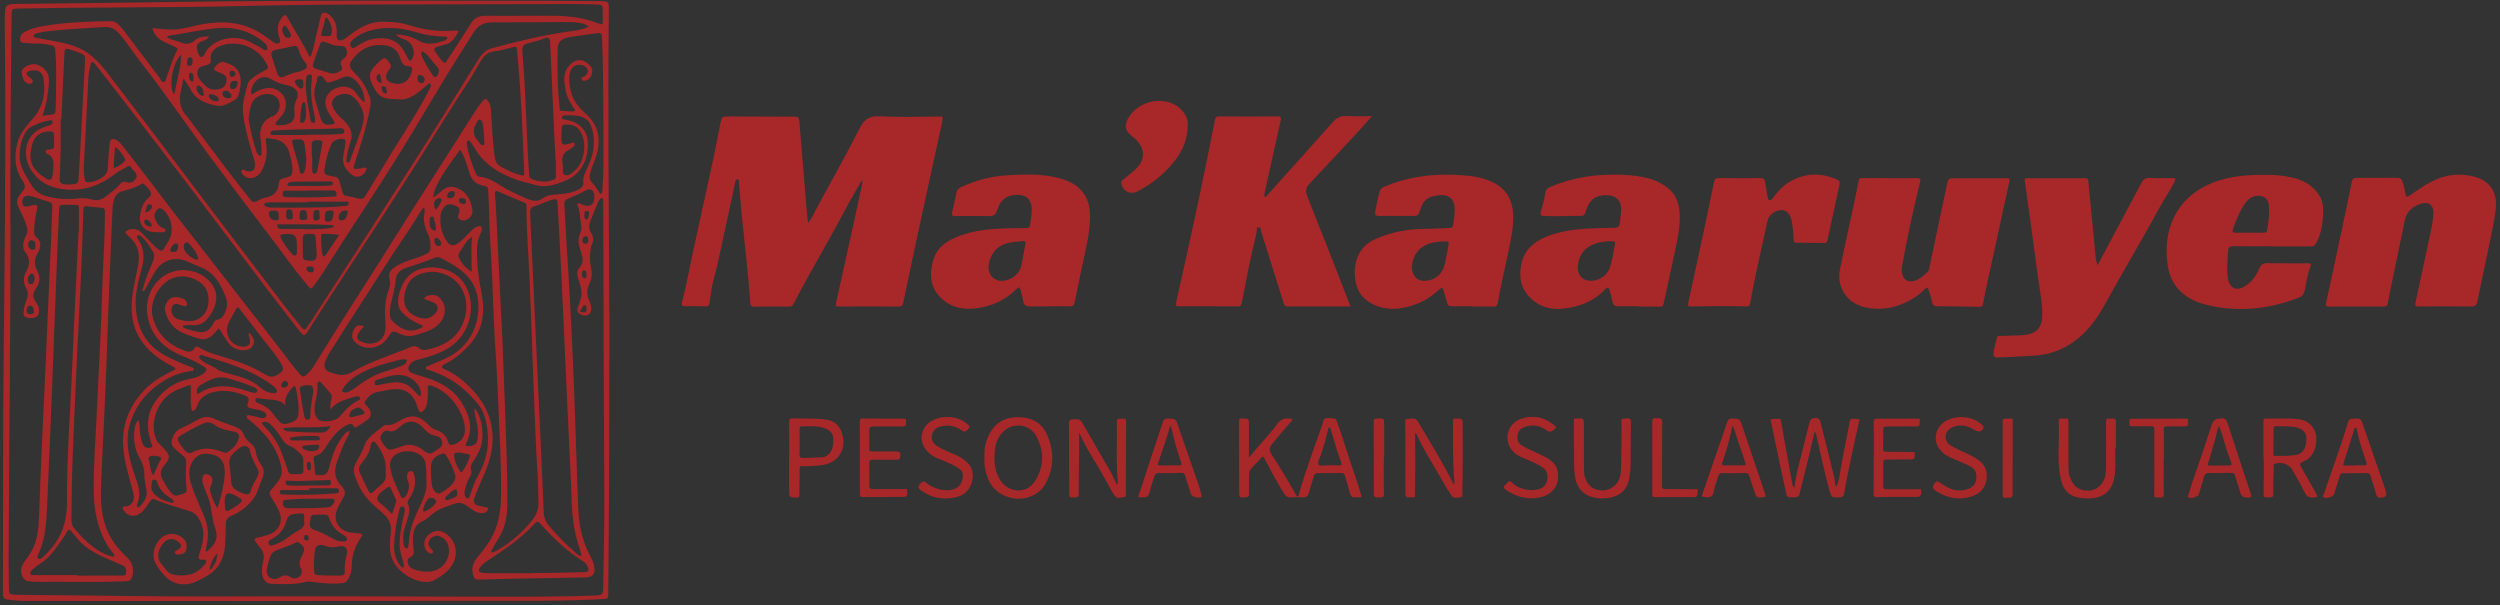 <svg width="504" height="122" viewBox="0 0 504 122" fill="none" xmlns="http://www.w3.org/2000/svg">
<rect x="0" y="0" width="504" height="122" fill="#333333" stroke="none"/>
<g clip-path="url(#clip0_676_2196)">
<path d="M122.87 63.16C122.85 78.42 122.84 96.36 122.67 114.29C122.65 116.18 122.61 118.07 122.63 119.96C122.63 120.57 122.42 120.71 121.85 120.75C114.12 121.21 106.39 121.11 98.65 121.11C83.1 121.11 67.55 121.16 52 121.17C36.66 121.17 21.33 121.17 5.99 121.15C4.5 121.15 3.01 121.1 1.53 120.87C0.86 120.77 0.59 120.53 0.59 119.8C0.65 103.6 0.57 87.4 0.74 71.2C0.94 53.06 1.13 34.91 1.05 16.77C1.03 12.59 0.99 8.4 0.96 4.22C0.96 3.79 0.96 3.37 0.98 2.94C1.04 1.08 1.29 0.83 3.13 0.8C14.73 0.65 26.33 0.54 37.93 0.37C60.68 0.03 83.43 0.15 106.18 0.15C111.09 0.15 115.99 0.19 120.9 0.23C122.75 0.25 122.76 0.27 122.74 2.06C122.53 21.54 122.72 41.01 122.84 63.16H122.87ZM29.29 42.81C29.84 42.83 30.16 42.46 30.47 42.1C30.7 41.84 30.77 41.46 30.44 41.28C30.12 41.1 29.74 41.18 29.6 41.6C29.47 42 29.38 42.41 29.28 42.82V42.84L29.29 42.81ZM79.95 6.94C81.54 7.01 83.03 7.39 84.42 8.21C86.09 9.2 87.81 8.76 89.5 8.23C89.8 8.14 90.12 7.92 90.21 7.54C90.02 7.4 89.81 7.37 89.59 7.37C87.69 7.32 85.82 7.09 84 6.53C81.28 5.69 78.54 5.37 75.73 5.9C74.04 6.22 72.46 6.84 71.15 7.99C70.71 8.38 70.34 8.92 70.79 9.45C71.24 9.99 71.71 9.45 72.1 9.21C73.01 8.65 73.93 8.11 74.99 7.9C78.08 7.29 80.45 7.98 81.84 11.05C82 11.41 82.22 11.75 82.44 12.08C82.59 12.31 82.75 12.31 82.94 12.08C83.79 11 83.45 9.19 82.33 8.38C81.56 7.83 80.52 7.77 79.87 7.01C79.9 6.99 79.92 6.97 79.94 6.94H79.95ZM70.43 86.84C70.5 87.34 70.31 87.63 70.14 87.93C69.22 89.53 68.62 91.26 67.98 92.98C67.26 94.92 67.41 96.62 68.95 98.1C69.04 98.19 69.11 98.31 69.19 98.42C69.56 98.94 69.67 99.47 69.34 100.06C68.91 100.83 68.49 101.6 68.1 102.38C66.91 104.78 68.2 107.09 70.87 107.38C71.4 107.44 71.93 107.5 72.46 107.55C73.05 107.6 73.21 107.74 72.8 108.32C71.64 109.99 70.93 111.84 70.92 113.9C70.92 114.6 70.83 115.29 70.57 115.94C70.3 116.63 69.99 117.43 69.15 117.54C67.22 117.79 65.28 117.6 63.36 117.36C62.78 117.29 62.25 117.15 61.67 117.3C59.39 117.9 57.07 117.78 54.75 117.7C53.8 117.67 53.2 117.1 52.95 116.16C52.68 115.14 52.83 114.14 53.06 113.16C53.29 112.15 53.18 111.28 52.49 110.48C52.12 110.06 51.82 109.59 51.49 109.14C51.2 108.75 51.31 108.53 51.77 108.42C52.47 108.25 53.17 108.1 53.86 107.89C56.36 107.13 57.28 105.01 56.1 102.7C55.63 101.78 55.09 100.89 54.54 100.01C54.26 99.56 54.28 99.2 54.63 98.8C55.17 98.18 55.7 97.55 56.18 96.87C56.86 95.89 56.92 94.91 56.64 93.78C55.93 90.92 54.41 88.58 52.34 86.54C51.64 85.85 50.94 85.15 50.14 84.57C49.9 84.4 49.64 84.16 49.8 83.84C49.93 83.58 50.24 83.72 50.46 83.77C51.03 83.88 51.59 83.96 52.15 84.15C52.63 84.31 53.42 84.5 53.64 83.87C53.84 83.31 53.19 82.95 52.69 82.79C52.04 82.58 51.34 82.49 50.67 82.34C49.88 82.16 49.73 81.92 50.01 81.17C50.28 80.46 50.11 80.02 49.39 79.74C47.26 78.92 45.11 78.47 42.84 79.1C41.36 79.51 40.24 80.3 39.75 81.81C39.68 82.01 39.59 82.2 39.48 82.39C39.34 82.62 39.17 82.85 38.86 82.81C38.51 82.76 38.63 82.44 38.58 82.23C38.32 80.99 38.49 79.73 38.49 78.49C38.49 77.54 38.47 77.49 37.58 77.84C36.58 78.24 35.57 78.59 34.64 79.16C31.58 81.02 30.09 85.56 31.53 88.68C31.85 89.39 32.51 89.78 32.99 90.34C34.35 91.91 34.38 92.17 33.16 93.77C33.06 93.9 32.96 94.02 32.87 94.15C32.37 94.89 32.24 95.63 32.67 96.47C33.11 97.33 33.58 98.16 34.17 98.91C35.07 100.06 35.21 100.1 36.59 99.65C36.72 99.61 36.84 99.54 36.96 99.51C37.52 99.37 37.69 99.03 37.62 98.46C37.39 96.68 37.44 94.9 37.54 93.11C37.56 92.64 37.39 92.32 37.03 92.02C36.37 91.48 35.76 90.89 35.12 90.32C34.69 89.93 34.49 89.45 34.62 88.89C34.88 87.75 35.42 86.78 36.55 86.31C37.73 85.82 38.83 85.17 39.95 84.56C40.93 84.03 41.95 83.87 43.02 84.35C44.38 84.96 45.78 85.46 47.18 85.94C48.03 86.23 48.79 86.7 49.13 87.59C49.42 88.35 49.92 88.91 50.54 89.38C51.12 89.82 51.48 90.37 51.58 91.11C51.7 92.05 52.05 92.9 52.63 93.66C53.27 94.51 53.31 95.4 52.91 96.36C52.52 97.29 52.2 98.25 51.85 99.19C51.68 99.64 51.44 100.04 51.16 100.44C49.99 102.07 48.44 103.22 46.61 104.01C45.88 104.33 45.51 104.79 45.51 105.64C45.52 107.1 45.48 108.57 45.37 110.03C45.16 112.75 43.97 114.88 41.5 116.24C40.23 116.94 39 117.67 37.52 117.78C34.73 118 33.13 116.31 31.74 114.23C30.61 112.54 30.72 110.92 31.8 109.26C33.01 107.41 35.36 107.08 36.97 108.58C37.62 109.18 37.74 109.94 37.56 110.78C37.42 111.45 36.94 111.65 36.36 111.75C35.96 111.82 35.45 111.9 35.29 111.51C35.12 111.08 35.66 110.96 35.95 110.76C36.62 110.31 36.66 109.92 36.09 109.36C35.15 108.43 33.85 108.44 32.99 109.43C32.01 110.55 31.28 112.27 32.69 113.9C33.3 114.6 33.76 115.53 34.75 115.78C35.88 116.07 37.05 116.11 38.21 115.84C39.42 115.57 40.38 114.86 41.17 113.92C41.39 113.66 41.68 113.36 41.52 113C41.37 112.68 40.98 112.86 40.72 112.86C40.06 112.86 39.95 112.54 40.1 112C40.28 111.39 40.46 110.78 40.64 110.16C41.2 108.21 41.17 106.34 40.08 104.55C39.66 103.86 39.13 103.34 38.36 103.09C35.99 102.31 33.55 101.71 31.26 100.69C30.81 100.49 30.53 100.68 30.26 101.05C29.67 101.86 29.22 102.75 28.38 103.4C27.15 104.35 25.69 104.14 24.86 102.78C24.55 102.28 24.77 102.08 25.25 102.1C25.68 102.12 26.01 101.98 26.32 101.7C27.08 101.02 27.09 100.19 26.85 99.29C26.03 96.13 25 93.03 24.82 89.73C24.61 85.77 25.92 82.37 28.42 79.37C30.18 77.26 32.48 75.87 34.92 74.69C35.08 74.61 35.33 74.52 35.36 74.39C35.42 74.14 35.13 74.08 34.96 73.98C34.39 73.65 33.8 73.34 33.23 73C28.57 70.19 26.1 66.23 26.59 60.63C26.8 58.23 27.38 55.92 27.83 53.57C28.12 52.04 28.09 50.56 27.27 49.17C26.83 48.42 26.2 47.85 25.58 47.26C25.38 47.07 25.07 46.87 25.49 46.57C26.37 45.96 27.63 46.03 28.42 46.8C29.11 47.47 29.76 48.17 30.42 48.87C30.93 49.42 31.45 49.95 32.07 50.37C32.45 50.63 32.74 50.62 32.99 50.19C33.33 49.62 33.7 49.06 34.03 48.49C35.13 46.53 34.59 43.7 32.85 42.25C32.43 41.9 32 41.88 31.66 42.3C31.23 42.83 30.96 43.43 31.28 44.14C31.64 44.95 32.01 45.74 32.98 46.01C33.18 46.06 33.4 46.17 33.36 46.45C33.32 46.75 33.07 46.83 32.83 46.82C32.08 46.82 31.33 46.83 30.6 46.73C29 46.52 27.98 45.11 28.22 43.52C28.43 42.13 28.82 40.83 29.95 39.86C30.24 39.61 30.61 39.29 30.38 38.77C30.08 38.06 29.5 37.58 28.98 37.06C28.84 36.92 28.67 37 28.54 37.08C27.38 37.82 26.07 38.18 24.75 38.51C23.82 38.75 23.25 39.37 22.97 40.28C22.8 40.82 22.71 41.37 22.69 41.93C22.41 48.58 22.09 55.24 21.87 61.89C21.62 69.61 21.34 77.33 20.96 85.05C20.74 89.52 20.5 93.99 20.36 98.46C20.27 101.4 20.47 104.3 21.68 107.07C22.55 109.07 23.87 110.72 25.44 112.18C26.6 113.26 27.07 114.43 26.7 116.03C26.51 116.87 26.21 117.15 25.36 117.18C20.59 117.38 15.81 117.33 11.04 117.29C9.28 117.28 7.52 117.37 5.76 117.19C5.19 117.13 4.85 116.84 4.59 116.36C3.93 115.16 4.27 114.11 5.02 113.1C5.7 112.19 6.36 111.27 6.8 110.21C7.6 108.28 7.8 106.24 7.87 104.19C8.17 95.35 8.59 86.52 9 77.68C9.37 69.81 9.69 61.93 10.03 54.06C10.1 52.46 10.19 50.87 10.26 49.27C10.36 46.71 10.44 44.16 10.54 41.6C10.56 41.09 10.4 40.84 9.88 40.7C9.04 40.47 8.23 40.13 7.39 39.88C6.78 39.7 6.18 39.44 5.53 39.47C4.81 39.51 4.38 40.13 4.52 40.98C4.64 41.72 5.15 41.72 5.73 41.57C6.06 41.48 6.4 41.41 6.74 41.35C7.35 41.23 7.68 41.38 7.49 42.09C7.11 43.54 6.94 45.02 6.87 46.52C6.85 47 6.91 47.47 7.27 47.76C8.49 48.73 8.23 49.89 7.61 50.98C6.91 52.2 6.83 53.32 7.5 54.59C8.05 55.64 8.13 56.79 7.43 57.86C6.44 59.38 6.45 59.82 7.49 61.29C7.98 61.98 8.02 63.05 7.58 63.62C7.2 64.11 6.19 64.27 5.41 64.01C4.9 63.84 4.68 63.53 4.74 62.99C4.83 62.14 4.97 61.31 5.33 60.52C5.7 59.7 5.7 58.84 5.26 58.06C4.57 56.83 4.71 55.68 5.39 54.52C6.1 53.29 6 51.97 5.12 50.88C4.86 50.55 4.73 50.21 4.69 49.79C4.6 48.95 4.86 48.2 5.25 47.5C5.59 46.89 5.57 46.31 5.39 45.67C5.03 44.39 4.45 43.2 3.84 42.03C3.23 40.86 3.33 40.03 4.19 39.03C4.33 38.87 4.44 38.69 4.58 38.53C5.19 37.86 5.09 37.22 4.6 36.51C2.93 34.1 2.79 31.45 3.53 28.73C4.04 26.83 5.33 25.39 6.6 23.94C8.69 21.55 9.3 18.75 8.73 15.67C8.53 14.61 7.69 14.03 6.62 14.2C6.17 14.27 5.54 14.27 5.39 14.76C5.25 15.21 5.82 15.43 6.13 15.7C6.21 15.77 6.29 15.84 6.36 15.92C6.52 16.1 6.7 16.29 6.56 16.56C6.4 16.86 6.1 16.96 5.81 16.89C5.09 16.71 4.71 16.18 4.54 15.49C4.38 14.85 4.16 14.21 4.85 13.68C5.79 12.96 6.79 12.67 7.9 13.2C9.05 13.76 9.81 14.65 9.86 15.99C9.9 17.03 9.74 18.06 9.59 19.09C9.39 20.5 9.09 21.9 8.54 23.36C9.31 23.25 9.93 23.14 10.56 23.07C10.98 23.02 11.17 22.84 11.18 22.41C11.2 21.61 11.28 20.81 11.28 20.02C11.3 16.69 11.42 13.36 11.13 10.04C11.08 9.49 10.84 9.22 10.33 9.12C9.41 8.94 8.51 8.73 7.56 8.77C6.6 8.82 5.65 8.71 4.69 8.62C4.2 8.57 4.07 8.4 4.06 7.93C4.05 7.26 4.31 6.83 4.88 6.5C6.08 5.8 7.4 5.47 8.73 5.25C13.21 4.49 17.74 4.32 22.28 4.27C22.85 4.27 23.34 4.43 23.73 4.82C24.16 5.25 24.6 5.68 24.97 6.17C27.37 9.33 29.75 12.5 32.15 15.66C32.41 16 32.61 16.65 33.04 16.56C33.4 16.48 33.49 15.83 33.64 15.42C34.29 13.68 34.76 11.87 35.67 10.23C35.92 9.78 35.65 9.6 35.31 9.45C34.58 9.12 33.84 8.82 33.13 8.46C31.98 7.89 31.05 7.1 30.7 5.69C31.34 5.74 31.92 5.76 32.49 5.83C33.98 6 35.47 6.04 36.95 5.73C38.3 5.45 39.64 5.07 41 4.84C44.91 4.19 48.69 4.42 52.21 6.49C53.15 7.05 54.01 7.72 54.9 8.35C55.32 8.65 55.83 9 56.27 8.66C56.66 8.36 56.36 7.82 56.23 7.39C55.86 6.08 55.89 4.83 56.74 3.67C57.33 2.85 57.58 2.82 58.06 3.71C59.42 6.21 61.01 8.58 62.24 11.14C62.3 11.26 62.33 11.46 62.58 11.41C62.91 10.78 63.08 10.08 63.24 9.39C63.72 7.35 64.21 5.31 64.67 3.26C64.82 2.57 65.15 2.44 65.81 2.64C66.44 2.84 66.75 3.35 67.11 3.78C67.92 4.75 67.9 5.97 67.87 7.16C67.85 8.08 68.33 8.38 69.2 7.99C69.62 7.8 69.95 7.49 70.31 7.22C72.37 5.66 74.52 4.3 77.25 4.37C78.96 4.41 80.67 4.49 82.31 5.02C85.31 5.99 88.37 6.43 91.52 6.17C91.7 6.15 91.89 6.17 92.08 6.18C92.37 6.18 92.48 6.32 92.32 6.58C91.7 7.61 91.12 8.67 89.79 8.97C89.19 9.1 88.6 9.28 88.02 9.47C87.55 9.63 87.4 9.92 87.72 10.39C88.19 11.07 88.65 11.75 89.2 12.37C89.49 12.7 89.71 12.88 90.01 12.34C90.35 11.74 90.78 11.19 91.16 10.61C92.42 8.67 93.68 6.73 94.91 4.77C95.59 3.69 96.45 3.17 97.8 3.18C102.47 3.23 107.13 3.16 111.8 3.18C113 3.18 114.2 3.27 115.39 3.42C117.16 3.65 118.9 4.02 120.57 4.7C121.45 5.05 121.51 4.99 121.54 4.07C121.56 3.35 121.47 2.63 121.51 1.91C121.55 1.14 121.23 0.92 120.48 0.9C116.13 0.77 111.79 0.8 107.44 0.83C87.94 0.95 68.44 0.74 48.95 1.21C33.94 1.57 18.92 1.42 3.9 1.72C2.35 1.75 2.34 1.74 2.33 3.26C2.24 15.3 2.04 27.35 2.09 39.39C2.19 63.37 1.85 87.35 1.75 111.33C1.74 113.75 1.75 116.18 1.8 118.6C1.82 119.83 1.85 119.85 3.04 119.89C4.77 119.94 6.51 119.96 8.24 119.97C19.76 120.04 31.28 120.29 42.81 120.25C61.53 120.18 80.26 120.23 98.98 120.3C105.84 120.33 112.69 120.3 119.54 120.08C121.59 120.01 121.59 119.94 121.62 117.86C121.7 111.84 121.87 105.82 121.83 99.8C121.72 80.64 121.65 61.48 121.62 42.32C121.62 41.68 121.62 41.04 121.61 40.4C121.61 40.22 121.61 39.99 121.4 39.93C121.21 39.87 121.05 40.03 120.92 40.17C120.8 40.31 120.68 40.46 120.61 40.63C120.07 41.93 119.56 43.24 119.02 44.54C118.67 45.39 118.69 46.19 119.19 46.98C119.58 47.6 119.71 48.29 119.44 48.97C118.71 50.78 118.88 52.62 119.23 54.47C119.41 55.4 119.25 56.33 118.85 57.14C118.25 58.37 118.25 59.53 118.83 60.74C119.12 61.35 119.29 62 119.15 62.68C119 63.41 118.3 63.78 117.55 63.56C116.53 63.26 116.22 62.81 116.48 62.01C116.87 60.83 117.42 59.7 117.18 58.38C117.05 57.69 116.86 57.04 116.64 56.39C116.36 55.59 116.14 54.72 116.75 54.03C117.44 53.26 117.61 52.48 117.33 51.54C117.2 51.08 117.09 50.62 116.94 50.16C116.62 49.17 116.49 48.17 116.91 47.2C117.23 46.47 117.29 45.75 117.12 45.02C116.85 43.83 117 42.57 116.44 41.43C116.28 41.1 116.46 40.91 116.83 41.02C117.03 41.08 117.22 41.18 117.42 41.26C119.02 41.89 119.91 41.26 119.83 39.53C119.78 38.3 119.04 37.82 117.98 38.44C116.87 39.09 115.69 39.56 114.52 40.06C113.93 40.31 113.73 40.64 113.77 41.26C113.92 43.6 114.02 45.94 114.17 48.28C114.72 56.71 115.18 65.14 115.53 73.58C115.93 83.14 116.22 92.7 116.56 102.26C116.68 105.62 117.29 108.86 118.89 111.88C119.26 112.58 119.62 113.3 119.78 114.09C120.11 115.63 119.51 116.38 117.99 116.41C113.51 116.48 109.03 116.56 104.55 116.65C101.88 116.7 99.22 116.76 96.55 116.85C95.85 116.87 95.53 116.63 95.35 115.91C95.02 114.57 95.35 113.46 96.2 112.42C97.39 110.98 98.55 109.52 99.38 107.84C100.69 105.2 101.01 102.37 101.02 99.48C101.05 93.46 100.72 87.44 100.45 81.43C100.29 77.89 100.15 74.35 99.9 70.82C99.41 63.91 99.37 56.99 98.91 50.08C98.65 46.15 98.62 42.2 98.42 38.27C98.39 37.78 98.23 37.6 97.73 37.51C96.27 37.27 95.21 36.56 94.7 35.05C94.21 33.6 93.86 32.09 93.1 30.74C93.01 30.58 92.97 30.33 92.84 30.28C92.62 30.2 92.58 30.47 92.47 30.61C91.32 32.1 90.24 33.65 89.24 35.24C88.37 36.63 87.59 38.07 87.27 39.81C88.13 39.39 88.68 38.73 89.36 38.23C90.25 37.57 91.12 37.51 92.19 37.93C94.11 38.69 94.81 40.21 95.2 42.02C95.42 43.05 95.03 43.83 94.07 44.29C93.56 44.53 93.05 44.48 92.62 44.2C92.16 43.9 92.37 43.37 92.51 43.03C92.83 42.26 92.59 41.83 91.89 41.5C90.9 41.04 90.05 41.09 89.58 41.7C89.22 42.17 88.88 42.67 88.83 43.27C88.65 45.29 88.97 47.2 90.25 48.86C90.77 49.54 91.39 49.63 92.11 49.18C93.28 48.45 94.14 47.38 95.1 46.43C95.47 46.06 95.88 45.78 96.37 45.64C96.98 45.46 97.24 45.7 97.13 46.32C97.09 46.55 97.01 46.79 96.9 47C96.38 48.05 96.18 49.16 96.16 50.32C96.1 53.29 96.51 56.22 97.08 59.12C97.87 63.13 97.32 66.73 94.39 69.79C92.98 71.27 91.45 72.56 89.59 73.44C88.92 73.76 88.93 74.13 89.58 74.41C91.8 75.36 93.62 76.85 95.25 78.59C99.2 82.83 100.24 87.77 98.51 93.24C97.74 95.66 96.48 97.91 95.66 100.33C95.37 101.2 95.57 101.75 96.46 101.95C96.98 102.07 97.5 102.18 98.02 102.27C98.52 102.35 98.5 102.61 98.27 102.93C97.79 103.59 97.12 103.51 96.46 103.35C95.6 103.15 94.96 102.57 94.27 102.07C93.53 101.54 92.73 101.17 91.81 101.5C90.46 101.98 89.07 102.35 87.84 103.14C86.88 103.76 86.12 104.68 85.06 105.15C83.89 105.67 83.48 106.6 83.31 107.76C83.15 108.83 83.29 109.89 83.4 110.95C83.47 111.57 83.36 112.03 82.74 112.32C82.11 112.62 82.07 113.14 82.3 113.74C82.5 114.24 82.85 114.57 83.36 114.75C84.37 115.11 85.41 115.31 86.5 115.25C89.16 115.1 91.03 112.64 90.4 110.06C90.16 109.07 89.44 108.41 88.51 108.05C87.95 107.83 86.94 108.25 86.62 108.81C86.25 109.43 86.33 110.02 86.83 110.57C87.06 110.83 87.53 111.17 87.2 111.48C86.87 111.78 86.41 111.48 86.09 111.16C85.47 110.54 85.36 109.35 85.84 108.49C86.38 107.52 87.81 106.81 88.73 107.06C90.89 107.63 92.36 110.12 91.77 112.42C91.19 114.69 89.43 115.95 87.48 116.99C87.06 117.22 86.59 117.33 86.1 117.34C83.15 117.38 78.9 114.76 78.65 110.94C78.58 109.78 78.62 108.63 78.78 107.52C79.04 105.72 78.35 104.45 77.03 103.35C75.03 101.67 73.13 99.92 72.11 97.39C71.59 96.09 70.92 94.87 71.68 93.46C72.4 92.13 73.16 90.82 73.65 89.37C73.76 89.03 74.02 88.72 74.26 88.44C75.11 87.47 76.19 86.77 77.18 85.96C77.39 85.79 77.64 85.65 77.91 85.68C78.91 85.79 79.71 85.35 80.52 84.86C82.82 83.45 84.47 83.67 86.36 85.62C86.71 85.98 87.06 86.37 87.56 86.52C89 86.93 90.01 87.76 90.41 89.24C90.51 89.62 90.77 89.76 91.2 89.67C92.85 89.32 93.83 88.09 93.73 86.43C93.51 82.75 90.41 78.81 86.91 77.74C86.35 77.57 86.2 77.74 86.24 78.29C86.31 79.28 86.24 80.26 86.1 81.24C86 81.93 85.75 82.51 85.18 82.94C84.79 83.23 84.55 83.16 84.39 82.73C84.2 82.21 84.06 81.66 83.85 81.15C83.06 79.24 81.48 78.31 79.43 78.45C78.31 78.53 77.23 78.84 76.13 79.03C75.25 79.19 74.58 79.61 74.03 80.33C73.34 81.23 73.3 81.2 74.1 81.99C74.9 82.78 74.98 83.93 74.22 84.52C73.48 85.09 72.68 85.58 71.9 86.08C71.7 86.21 71.49 86.32 71.33 85.97C71.04 85.32 70.57 85.39 70.01 85.66C68.01 86.62 66.82 88.36 65.68 90.13C65.19 90.89 64.7 91.59 63.77 91.82C63.28 91.94 63.16 92.29 63.25 92.74C63.41 93.55 63.45 94.38 63.49 95.2C63.5 95.46 63.49 95.75 63.89 95.78C65.37 95.9 65.92 95.75 66.28 94.47C66.88 92.32 67.46 90.15 68.85 88.33C69.27 87.77 69.62 87.12 70.42 86.85L70.43 86.84ZM105.38 27.74C105.15 21.34 104.73 15.63 104.22 9.93C104.18 9.45 104 9.35 103.56 9.46C102.22 9.79 100.88 10.23 99.52 10.38C97.97 10.56 97.26 11.73 96.64 12.76C95.94 13.93 95.3 15.15 94.55 16.29C91.04 21.62 87.69 27.06 84.29 32.46C81.47 36.94 78.57 41.37 75.69 45.81C73.43 49.29 71.14 52.76 68.88 56.23C66.53 59.84 64.17 63.45 61.86 67.08C61.4 67.8 61.11 67.57 60.71 67.13C60.64 67.05 60.57 66.97 60.5 66.89C58.15 63.86 55.79 60.84 53.47 57.79C48.01 50.6 42.6 43.38 37.13 36.2C31.98 29.45 26.78 22.73 21.6 16C20.82 14.99 20.04 13.99 19.24 13C19.07 12.79 18.86 12.47 18.54 12.56C18.23 12.64 18.29 13 18.23 13.24C18.08 13.94 17.87 14.63 17.83 15.34C17.68 17.78 17.6 20.23 17.47 22.67C17.29 26.05 17.09 29.42 16.93 32.8C16.87 33.97 16.83 35.14 17.16 36.29C17.2 36.44 17.14 36.62 17.42 36.68C18.85 37.02 21.66 35.63 21.71 34.14C21.76 32.44 21.97 30.75 22.09 29.05C22.17 28.02 22.69 27.74 23.6 28.31C24.19 28.69 24.61 29.25 25.03 29.8C27.55 33.1 30.14 36.35 32.62 39.67C34.96 42.8 37.41 45.86 39.81 48.95C42.99 53.04 46.17 57.14 49.35 61.23C51.95 64.57 54.57 67.89 57.15 71.25C58.26 72.7 59.31 74.2 60.56 75.54C60.98 75.99 61.31 76.03 61.75 75.59C62.24 75.1 62.75 74.63 63.12 74.03C67.08 67.59 71.13 61.21 75.2 54.84C78.05 50.38 80.85 45.89 83.69 41.42C87.28 35.77 90.88 30.13 94.48 24.5C95.37 23.11 96.21 21.68 97.27 20.41C97.83 19.74 98.05 19.81 98.54 20.56C98.86 21.04 98.93 21.53 98.97 22.06C99.21 25.27 99.26 28.5 99.75 31.69C99.88 32.55 100.25 33.2 101 33.61C102.3 34.33 103.63 34.98 105.09 35.35C105.66 35.5 105.71 35.31 105.68 34.83C105.56 32.22 105.46 29.61 105.39 27.69L105.38 27.74ZM118.72 5.38C118.28 5.12 117.88 4.8 117.38 4.71C116.3 4.5 115.21 4.44 114.12 4.44C109.13 4.46 104.14 4.52 99.16 4.51C97.57 4.51 96.38 5.14 95.55 6.44C93.77 9.22 92 12.01 90.28 14.82C87.89 18.74 85.55 22.69 83.19 26.63C79.17 33.32 74.89 39.84 70.63 46.37C69.47 48.15 68.34 49.94 67.19 51.72C65.96 53.63 64.78 55.59 63.43 57.42C62.72 58.39 62.69 58.38 61.89 57.42C59.23 54.23 56.86 50.82 54.34 47.53C50.34 42.32 46.39 37.07 42.48 31.78C37.78 25.43 33.34 18.88 28.46 12.66C26.98 10.78 25.71 8.73 24.15 6.91C23.36 5.99 22.46 5.36 21.13 5.44C17.46 5.67 13.78 5.86 10.12 6.25C9.15 6.35 8.16 6.48 7.22 6.8C6.98 6.88 6.74 6.95 6.76 7.25C6.78 7.58 7.06 7.57 7.29 7.62C7.6 7.68 7.92 7.73 8.23 7.79C10.52 8.24 12.83 8.52 15.05 9.32C17.88 10.33 19.84 12.34 21.59 14.63C23.97 17.73 26.35 20.83 28.71 23.95C33.41 30.14 38.09 36.35 42.79 42.54C47.51 48.75 52.23 54.96 56.96 61.16C58.22 62.81 59.54 64.41 60.83 66.04C61.22 66.53 61.54 66.62 61.88 65.98C62.06 65.63 62.36 65.34 62.57 65C66.95 58.26 71.33 51.52 75.69 44.76C79.62 38.67 83.54 32.59 87.41 26.47C90.43 21.71 93.36 16.89 96.36 12.11C97.01 11.08 97.74 10.12 99.05 9.76C104.24 8.33 109.47 7.09 114.8 6.33C116.13 6.14 117.49 5.97 118.72 5.38ZM106.86 59.05C106.75 53.79 106.13 47.61 106.13 41.4C106.13 41.1 105.99 40.98 105.75 40.88C103.99 40.13 102.24 39.39 100.48 38.63C99.92 38.39 99.73 38.49 99.79 39.15C99.93 40.63 100 42.12 100.07 43.61C100.39 50.17 100.7 56.72 101.02 63.28C101.12 65.43 101.26 67.59 101.34 69.74C101.54 74.72 101.73 79.69 101.9 84.67C102.09 90.53 102.36 96.38 102.26 102.24C102.22 104.66 101.62 106.91 100.26 108.95C99.85 109.57 99.5 110.23 99.14 110.88C99.06 111.01 98.98 111.19 99.09 111.32C99.21 111.47 99.38 111.36 99.53 111.29C99.72 111.21 99.92 111.12 100.11 111.02C102.68 109.6 104.86 107.72 106.77 105.51C107.82 104.29 108.62 103.02 108.55 101.3C108.47 99.39 108.51 97.48 108.38 95.56C107.99 89.91 107.84 84.24 107.6 78.58C107.34 72.38 107.19 66.18 106.86 59.03V59.05ZM117.13 112.13C117.24 111.76 117.13 111.44 117.01 111.11C116.33 109.09 115.8 107.04 115.53 104.92C115.24 102.62 115.25 100.29 115.14 97.98C114.63 87.45 114.14 76.91 113.68 66.37C113.31 57.83 112.89 49.29 112.38 40.76C112.35 40.21 112.17 40.08 111.65 40.18C110.46 40.42 109.41 41.01 108.28 41.4C106.82 41.9 106.82 41.92 106.89 43.44C107.16 49.43 107.44 55.41 107.72 61.4C108.2 71.86 108.68 82.31 109.16 92.77C109.32 96.34 109.47 99.9 109.63 103.47C109.67 104.34 109.98 105.11 110.53 105.81C112.22 107.92 114.16 109.78 116.18 111.56C116.45 111.8 116.74 112.05 117.12 112.13H117.13ZM85.52 41.84C85.14 42.06 84.96 42.38 84.76 42.68C83.79 44.21 82.88 45.78 81.85 47.26C78.79 51.68 75.99 56.28 73.05 60.78C71.2 63.61 69.39 66.46 67.58 69.32C66.87 70.44 66.09 71.53 65.59 72.78C65.25 73.65 65.44 74.59 66.15 74.88C67.69 75.5 69.26 76.02 70.89 75.05C74.67 72.82 78.89 71.61 82.91 69.92C83.41 69.71 83.89 69.73 84.34 70.08C84.75 70.4 85.22 70.64 85.74 70.55C89.22 69.91 92.56 68.27 93.71 64.06C94.82 60 92.84 55.81 88.39 54.92C86.23 54.49 83.32 55.28 82.33 57.16C80.87 59.94 81 63.28 85.03 64.15C86.13 64.39 86.96 63.97 87.68 63.26C88.61 62.35 88.35 61.3 87.11 60.85C86.69 60.7 86.25 60.58 85.83 60.41C85.59 60.31 85.4 60.16 85.72 59.9C86.29 59.44 87.65 59.29 88.22 59.72C89.03 60.33 89.6 61.12 89.66 62.19C89.76 64.2 88.68 65.48 87.02 66.39C86.08 66.9 85.04 67.15 84.03 67.48C82.83 67.88 81.71 67.82 80.56 67.28C79.12 66.6 79.1 66.65 78.2 68.04C76.73 70.32 73.69 70.81 71.68 69.09C70.87 68.4 70.78 67.39 71.43 66.27C71.84 65.56 72.4 65.42 73.41 65.79C73.14 66.09 72.84 66.36 72.6 66.68C71.63 67.94 71.86 68.63 73.4 69.09C73.43 69.09 73.45 69.11 73.48 69.12C75.37 69.64 77.16 68.76 77.57 67.1C77.76 66.32 77.74 65.52 77.68 64.72C77.53 62.61 77.57 60.52 78.35 58.51C78.63 57.79 78.71 56.98 78.51 56.23C78.24 55.21 78.66 54.54 79.43 53.98C79.95 53.6 80.49 53.29 81.08 53.02C82.71 52.29 84.48 51.97 86.07 51.13C86.51 50.89 86.75 50.6 86.78 50.09C86.84 49.01 86.69 47.97 86.21 46.99C85.57 45.69 85.3 44.34 85.58 42.89C85.64 42.57 85.65 42.22 85.5 41.85L85.52 41.84ZM15.56 71.08C15.17 79.87 14.86 86.18 14.63 92.48C14.48 96.5 14.47 100.52 14.4 104.54C14.39 105.21 14.45 105.86 14.9 106.42C16.1 107.93 17.44 109.3 19 110.43C20.04 111.18 21.13 111.84 22.41 112.12C22.61 112.16 22.87 112.3 23.01 112.1C23.14 111.91 22.95 111.71 22.81 111.54C22.27 110.85 21.74 110.15 21.32 109.38C19.6 106.25 18.98 102.85 18.91 99.33C18.81 94.35 19.22 89.38 19.45 84.41C19.68 79.36 19.96 74.31 20.19 69.25C20.35 65.66 20.5 62.07 20.61 58.47C20.77 53.2 21.15 47.94 21.16 42.66C21.16 42.1 20.97 41.92 20.47 41.88C19.49 41.8 18.51 41.72 17.53 41.59C17.02 41.52 16.84 41.62 16.82 42.19C16.69 46.34 16.55 50.49 16.37 54.64C16.08 60.94 15.76 67.25 15.57 71.06L15.56 71.08ZM37.1 15.93C37.03 15.96 36.96 15.98 36.89 16.01C36.8 16.55 36.77 17.11 36.62 17.64C36.03 19.81 36.05 21.84 37.78 23.55C37.89 23.66 37.97 23.81 38.06 23.94C40.58 27.3 43.09 30.68 45.63 34.03C47.24 36.15 48.9 38.23 50.54 40.32C50.89 40.77 51.26 40.85 51.78 40.56C52.31 40.26 52.88 39.95 53.46 39.85C55.2 39.57 56.11 38.61 56.23 36.86C56.27 36.36 56.57 36.05 57.09 35.96C57.4 35.9 57.7 35.78 58.01 35.71C58.61 35.57 58.88 35.23 58.93 34.59C59.03 33.39 58.7 32.27 58.42 31.14C57.99 29.43 57.11 28.25 55.16 28.05C53.5 27.88 53.46 27.28 53.7 29.37C53.92 31.24 53.59 32.96 52.65 34.58C51.84 35.97 50.16 36.36 49.16 35.38C48.88 35.1 48.52 34.7 48.72 34.35C48.93 33.99 49.34 34.37 49.63 34.47C50.75 34.84 51.5 34.29 51.42 33.09C51.4 32.78 51.31 32.46 51.22 32.16C50.88 30.99 50.51 29.82 50.2 28.64C49.7 26.74 49.22 24.83 48.99 22.88C48.76 20.84 49.44 18.94 49.92 17.01C50.03 16.56 50.32 16.2 50.69 15.92C51.49 15.3 52.32 14.72 53.23 14.27C54.13 13.83 54.17 13.73 53.75 12.88C52 9.35 47.48 7.78 43.94 9.47C42.87 9.98 42.3 10.95 42.49 12.09C42.57 12.55 42.39 12.78 42.05 12.97C41.72 13.15 41.35 13.2 40.99 13.29C39.97 13.53 39.56 14.28 39.87 15.28C40.14 16.16 40.89 16.68 41.46 17.34C42.18 18.19 43.91 18.28 44.86 17.69C45.46 17.32 45.68 16.7 45.7 16.06C45.71 15.45 45.31 15.05 44.73 14.83C44.31 14.67 43.9 14.48 43.49 14.29C43.3 14.21 43.08 14.15 43.15 13.85C43.26 13.34 44.46 12.35 44.97 12.48C46.01 12.74 47.05 13.07 47.76 13.97C48.71 15.17 48.61 16.56 48.38 17.94C48.24 18.78 48.06 19.74 47.29 20.17C46.21 20.76 44.99 21.55 43.79 21.32C41.72 20.93 39.64 20.3 38.51 18.18C38.09 17.4 37.56 16.68 37.07 15.93H37.1ZM15.86 46.59C15.86 46.59 15.89 46.59 15.9 46.59C15.9 45.02 15.89 43.45 15.9 41.88C15.9 41.48 15.81 41.32 15.38 41.33C14.72 41.35 14.05 41.27 13.38 41.27C11.97 41.26 11.97 41.27 11.88 42.66C11.88 42.71 11.88 42.77 11.88 42.82C11.63 49.11 11.36 55.4 11.13 61.69C10.63 75.45 10.09 89.21 9.45 102.96C9.32 105.79 9.06 108.58 7.94 111.24C7.76 111.68 7.27 112.38 7.75 112.65C8.18 112.9 8.71 112.26 9.11 111.88C12.12 109.01 13.52 105.57 13.5 101.35C13.46 91.65 14.24 81.98 14.63 72.3C14.98 63.73 15.44 55.17 15.84 46.61L15.86 46.59ZM80.09 19.99C77.14 20.05 76.25 19.48 75.09 17.12C74.25 15.4 74.41 14.45 75.76 13.12C75.97 12.91 76.18 12.71 76.39 12.5C77.52 11.43 77.61 11.45 78.53 12.68C78.85 13.1 78.91 13.47 78.57 13.9C78.37 14.15 78.2 14.42 78.04 14.7C77.58 15.52 77.92 16.36 78.82 16.66C80.94 17.37 82.42 16.56 83.01 14.41C83.19 13.76 83.1 13.38 82.33 13.36C81.54 13.34 81.05 12.91 80.84 12.15C80.77 11.9 80.65 11.66 80.56 11.41C80.05 10.01 78.98 9.3 77.56 9.13C74.97 8.82 72.86 9.71 71.23 11.76C70.26 12.97 70.25 13.35 71.28 14.49C71.49 14.73 71.72 14.96 71.94 15.18C73.2 16.43 73.95 17.98 74.55 19.61C74.75 20.17 74.77 20.74 74.67 21.34C74.18 24.04 73.52 26.69 72.67 29.3C72.23 30.66 71.81 32.03 71.36 33.39C71.17 33.95 71.36 34.08 71.9 34.07C72.44 34.06 72.94 33.86 73.47 33.8C73.8 33.77 74 33.8 73.85 34.23C73.39 35.52 72.01 36.06 70.96 35.25C69.68 34.26 68.85 33.02 69.24 31.26C69.43 30.43 69.52 29.58 69.64 28.74C69.67 28.52 69.74 28.26 69.45 28.11C68.68 27.72 67.12 28.24 66.79 29.06C66.21 30.47 65.78 31.92 65.53 33.42C65.23 35.19 65.27 35.19 67.04 35.56C67.12 35.58 67.2 35.61 67.27 35.61C67.99 35.61 68.31 36.03 68.47 36.66C68.65 37.36 68.85 38.04 69.04 38.74C69.15 39.16 69.36 39.43 69.84 39.5C70.65 39.63 71.46 39.8 72.26 40.03C72.93 40.22 73.33 40.05 73.69 39.44C74.9 37.4 76.18 35.41 77.39 33.37C80.1 28.82 83.07 24.43 85.63 19.79C86.01 19.1 86.4 18.4 86.74 17.69C86.86 17.45 86.99 17.09 86.69 16.88C86.38 16.66 86.24 17.01 86.05 17.17C84.21 18.78 82.38 20.42 80.12 19.98L80.09 19.99ZM50.18 67.07C50.6 67.39 50.82 67.76 51.02 68.12C51.49 68.96 50.97 70.17 50.04 70.46C48.69 70.88 46.99 70.38 46.14 69.25C45.57 68.48 45.05 67.67 44.56 66.85C44.11 66.09 44.15 66.08 43.57 66.79C42.64 67.92 41.58 68.75 39.99 68.24C38.78 67.85 37.56 67.48 36.42 66.89C34.72 66.02 33.78 64.54 33.3 62.76C33.02 61.72 33.59 60.61 34.54 60.07C35.17 59.71 36.73 59.94 37.34 60.49C37.48 60.61 37.61 60.75 37.64 60.95C37.68 61.18 37.83 61.41 37.6 61.62C37.41 61.79 37.19 61.73 37 61.68C36.62 61.57 36.25 61.4 35.87 61.31C35.22 61.15 34.73 61.47 34.62 62.08C34.41 63.29 34.93 64.1 36.13 64.42C36.52 64.52 36.9 64.63 37.3 64.69C39.84 65.08 41.58 63.56 41.94 61.56C42.28 59.65 41.79 57.81 40.04 56.73C38.21 55.6 36.1 55.31 34.17 56.38C31.71 57.75 30 61.29 30.86 64.22C31.82 67.5 34.03 69.53 37.18 70.67C37.97 70.95 38.65 71.11 39.16 70.24C39.41 69.83 39.72 69.76 40.15 70.04C41.46 70.9 42.94 71.34 44.42 71.77C47.49 72.67 50.49 73.72 53.25 75.37C54.57 76.16 55.23 76.12 56.4 75.24C57.15 74.67 57.22 74.32 56.76 73.48C55.82 71.77 54.53 70.31 53.34 68.77C51.65 66.58 49.94 64.4 48.25 62.21C48.01 61.9 47.86 61.8 47.64 62.21C47.14 63.15 46.6 64.07 46.12 65.01C44.98 67.27 46.58 69.9 49.09 69.89C50.2 69.89 50.65 69.24 50.33 68.15C50.24 67.83 50.03 67.52 50.17 67.08L50.18 67.07ZM27.93 84.66C28.16 85.49 28.14 86.18 28.2 86.86C28.28 87.82 28.4 88.77 28.85 89.64C29.2 90.31 29.9 90.4 30.44 90.22C31.04 90.02 30.47 89.52 30.42 89.15C30.35 88.71 30.17 88.28 30.07 87.84C29.55 85.42 29.83 83.08 31.23 81.04C32.95 78.53 35.32 76.9 38.38 76.36C39.38 76.18 40.35 75.88 41.15 75.21C41.76 74.71 41.77 74.3 41.1 73.9C39.94 73.21 38.77 72.55 37.49 72.06C33.35 70.48 30.31 67.99 29.68 63.21C29.03 58.25 33.13 53.42 38.63 54.65C41.24 55.24 44.03 57.54 43.55 60.65C43.34 62.01 42.73 63.16 41.87 64.21C41.07 65.19 40.07 65.66 38.79 65.55C38.32 65.51 37.83 65.55 37.35 65.58C37.19 65.59 36.93 65.5 36.88 65.76C36.84 65.99 37.07 66.07 37.23 66.14C37.96 66.48 38.75 66.6 39.52 66.81C40.95 67.2 42.07 66.91 42.82 65.52C43.06 65.08 43.27 64.51 43.89 64.42C44.54 64.32 44.9 63.91 45.19 63.37C45.79 62.24 45.99 61.09 45.5 59.85C44.52 57.37 43.32 55.1 40.7 53.97C39.75 53.56 38.78 53.19 37.84 52.75C35.48 51.63 32.75 52.37 31.37 54.59C30.63 55.79 29.99 57.05 29.3 58.27C29.19 58.47 29.06 58.78 28.78 58.63C28.54 58.51 28.8 58.27 28.84 58.1C29.29 56.21 30.12 54.45 30.84 52.65C31.08 52.05 31.21 51.43 30.86 50.8C30.25 49.7 29.53 48.68 28.64 47.79C28.38 47.53 28.04 47.27 27.74 47.48C27.41 47.71 27.71 48.07 27.87 48.31C29.17 50.18 29.12 52.19 28.54 54.27C27.84 56.78 27.19 59.31 27.37 61.96C27.66 66.27 29.46 69.64 33.39 71.72C35.04 72.59 36.75 73.32 38.48 73.98C38.72 74.07 39.08 74.12 39.07 74.43C39.06 74.82 38.66 74.78 38.38 74.82C36.51 75.08 34.77 75.72 33.16 76.7C29.67 78.81 27.23 81.79 26.12 85.73C25.25 88.81 25.9 91.85 26.83 94.83C27.53 97.06 28.73 99.22 27.64 101.66C27.63 101.68 27.63 101.71 27.63 101.74C27.63 101.92 27.54 102.15 27.73 102.25C27.91 102.35 28.11 102.2 28.23 102.08C29.08 101.16 29.76 100.15 29.54 98.81C29.37 97.79 29.08 96.77 29.1 95.73C29.12 94.49 28.74 93.38 28.14 92.32C27.22 90.69 26.91 88.93 27.07 87.09C27.14 86.3 27.2 85.45 27.9 84.67L27.93 84.66ZM112.08 32.25H112C111.92 30.63 111.83 29.01 111.75 27.39C111.47 21.09 111.19 14.78 110.9 8.48C110.87 7.72 110.48 7.4 109.81 7.71C108.71 8.2 107.54 8.4 106.4 8.73C105.57 8.97 105.23 9.37 105.3 10.26C105.51 12.9 105.69 15.54 105.83 18.19C106.02 21.81 106.15 25.43 106.32 29.04C106.41 31.01 106.53 32.98 106.66 34.94C106.69 35.33 106.59 35.83 107.11 36.04C108.56 36.64 110.01 36.86 111.53 36.27C111.95 36.11 112.1 35.9 112.08 35.45C112.04 34.39 112.07 33.32 112.07 32.26L112.08 32.25ZM95.66 82.26C95.88 82.55 95.97 82.64 96.03 82.74C97.12 84.52 97.33 86.48 97.23 88.51C97.14 90.31 96.21 91.76 95.29 93.21C94.99 93.68 94.77 94.18 94.96 94.72C95.15 95.27 94.99 95.72 94.71 96.15C94.18 96.97 93.95 97.89 93.71 98.81C93.61 99.2 93.62 99.6 93.76 99.99C93.86 100.26 94.04 100.47 94.33 100.48C94.61 100.48 94.6 100.2 94.67 100.01C95.19 98.56 95.67 97.1 96.44 95.75C98.06 92.93 98.66 89.89 98.26 86.68C98.03 84.77 97.58 82.89 96.29 81.37C94.44 79.18 92.36 77.25 89.76 75.95C88.71 75.43 87.65 74.96 86.52 74.62C86.26 74.54 85.84 74.53 85.83 74.2C85.82 73.88 86.23 73.82 86.48 73.71C87.25 73.35 88.05 73.05 88.83 72.72C91.32 71.69 93.45 70.25 94.85 67.84C95.97 65.91 96.49 63.86 96.45 61.67C96.4 59.19 95.62 56.96 93.77 55.22C92.3 53.84 90.55 52.87 88.76 51.97C88.41 51.79 88.04 51.79 87.68 51.95C85.75 52.79 83.72 53.35 81.74 54.05C80.6 54.46 79.9 55.2 79.78 56.42C79.64 57.97 79.22 59.45 78.87 60.96C78.69 61.74 78.59 62.53 78.61 63.34C78.62 63.74 78.64 64.18 78.9 64.48C80.31 66.04 82.34 67.41 84.75 66.15C84.92 66.06 85.23 66.07 85.22 65.8C85.21 65.56 84.92 65.51 84.74 65.43C83.43 64.87 82.22 64.17 81.23 63.13C80.84 62.72 80.47 62.3 80.35 61.73C79.9 59.52 81.22 56.29 83.09 55.02C85.85 53.13 90.6 53.72 92.87 56.23C96.22 59.94 95.42 66.33 91.28 69.55C89.3 71.08 87.01 71.79 84.66 72.41C84.17 72.54 83.66 72.63 83.24 72.92C82.75 73.26 82.31 73.72 82.33 74.34C82.35 74.99 82.98 75.19 83.49 75.37C84.25 75.64 85.03 75.85 85.8 76.09C88.75 77.02 91.41 78.45 93.08 81.16C94.52 83.5 95.41 86.01 94.24 88.8C94.1 89.13 93.71 89.55 93.94 89.79C94.25 90.12 94.79 89.91 95.23 89.82C95.88 89.69 96.14 89.22 96.25 88.64C96.41 87.8 96.38 86.95 96.28 86.1C96.14 84.89 95.63 83.75 95.66 82.27V82.26ZM121.64 22.01C121.57 17.16 121.59 12.32 121.36 7.47C121.33 6.78 121.09 6.59 120.46 6.68C118.48 6.97 116.5 7.2 114.53 7.55C113.17 7.8 112.45 8.55 112.43 9.69C112.35 13.77 112.36 17.84 112.85 21.9C112.88 22.19 112.96 22.33 113.27 22.34C113.94 22.37 114.6 22.43 115.27 22.46C115.47 22.46 115.73 22.53 115.87 22.33C116.02 22.1 115.76 21.95 115.66 21.79C114.99 20.73 114.32 19.65 114.08 18.41C113.73 16.61 113.34 14.8 114.78 13.2C116.44 11.37 118.17 12.14 119.2 13.58C119.76 14.36 119.17 15.87 118.25 16.18C117.9 16.3 117.44 16.43 117.25 16.01C117.04 15.56 117.58 15.56 117.81 15.41C118.43 15.01 118.68 14.41 118.41 13.89C117.87 12.88 116.06 12.75 115.37 13.69C115.02 14.16 114.81 14.7 114.78 15.32C114.62 18.3 115.57 20.73 117.89 22.74C120.78 25.23 121.29 28.29 120.06 31.87C119.64 33.1 118.98 34.24 118.89 35.58C118.86 36 118.92 36.37 119.23 36.68C119.77 37.23 120.22 37.86 120.63 38.52C120.75 38.72 120.84 39.12 121.11 39.05C121.4 38.98 121.43 38.61 121.45 38.3C121.51 36.84 121.63 35.37 121.64 33.91C121.67 29.94 121.64 25.97 121.64 22V22.01ZM107.67 115.56V115.51C108.58 115.51 109.48 115.52 110.39 115.51C112.87 115.47 115.34 115.42 117.82 115.35C118.66 115.32 118.79 115.09 118.5 114.3C118.28 113.69 117.82 113.31 117.29 112.98C114.18 111.02 111.56 108.5 109.12 105.78C108.44 105.02 108.28 104.97 107.55 105.79C106.31 107.19 104.87 108.38 103.39 109.51C101.79 110.73 100.09 111.81 98.43 112.95C97.86 113.34 97.26 113.71 96.86 114.29C96.3 115.09 96.42 115.37 97.35 115.49C97.77 115.55 98.2 115.55 98.63 115.56C101.64 115.56 104.65 115.56 107.66 115.56H107.67ZM12.36 23.99C12.36 23.99 12.28 23.99 12.23 23.99C12.23 25.91 12.25 27.83 12.23 29.74C12.2 31.87 12.12 34 12.04 36.13C12.02 36.71 12.21 37 12.8 37.11C13.55 37.25 14.25 37.23 15.01 37.1C15.6 37 15.77 36.73 15.81 36.23C15.88 35.14 15.97 34.05 16.03 32.96C16.23 29.26 16.42 25.57 16.62 21.87C16.8 18.55 16.97 15.22 17.16 11.9C17.19 11.37 17.03 11.07 16.53 10.86C15.77 10.54 15 10.24 14.22 10C13.17 9.69 13.03 9.77 12.98 10.82C12.77 15.21 12.57 19.6 12.37 23.99H12.36ZM15.58 115.94C15.58 115.94 15.58 116.01 15.58 116.05C18.48 116.05 21.39 116.05 24.29 116.04C24.7 116.04 25.3 116.17 25.4 115.56C25.51 114.92 25.43 114.28 24.68 113.96C23.61 113.51 22.54 113.04 21.47 112.57C19.21 111.59 17.06 110.44 15.5 108.45C15.12 107.97 14.72 107.51 14.32 107.05C14.03 106.72 13.82 106.67 13.55 107.14C13.15 107.86 12.69 108.54 12.21 109.21C10.96 110.97 9.73 112.74 7.78 113.84C7.32 114.1 6.93 114.48 6.53 114.83C6.27 115.06 6.01 115.37 6.16 115.74C6.3 116.07 6.68 115.93 6.95 115.93C9.83 115.94 12.7 115.93 15.58 115.93V115.94ZM115.43 23.25C114.95 23.25 114.47 23.23 113.99 23.25C113.71 23.26 113.35 23.25 113.31 23.65C113.26 24.08 113.62 24.06 113.91 24.12C114.3 24.19 114.69 24.27 115.08 24.38C117.02 24.91 118.37 26.5 118.49 28.51C118.68 31.63 117.53 34.96 114.02 36.41C111.99 37.25 109.99 37.94 107.76 37.25C106.59 36.89 105.38 36.66 104.23 36.26C100.63 35 97.48 33.12 95.56 29.64C95.34 29.25 95.04 28.9 94.77 28.54C94.68 28.41 94.58 28.26 94.39 28.33C94.23 28.39 94.15 28.53 94.14 28.7C94.13 28.91 94.09 29.13 94.14 29.34C94.54 31.34 95.17 33.26 95.99 35.12C96.13 35.43 96.38 35.61 96.74 35.64C98.2 35.76 99.45 36.47 100.63 37.22C102.41 38.36 104.31 39.24 106.24 40.06C107.25 40.49 108.4 40.73 109.3 40.05C110.36 39.25 111.51 39.25 112.69 39.16C114.08 39.06 115.44 38.85 116.69 38.17C117.22 37.88 117.64 37.47 117.59 36.87C117.46 35.54 118.12 34.47 118.63 33.35C119.56 31.32 119.96 29.22 119.59 26.98C119.15 24.34 118.09 23.37 115.44 23.26L115.43 23.25ZM3.97 31.21C3.78 33.35 5.07 35.12 6.13 36.99C6.87 38.29 7.82 39.14 9.3 39.54C11.34 40.09 13.39 40.26 15.47 40.02C16.44 39.91 17.38 39.92 18.31 40.18C19.35 40.47 20.32 40.39 21.19 39.72C22.22 38.92 23.29 38.17 24.16 37.18C24.5 36.79 24.84 36.48 25.46 36.7C26.32 37 26.85 36.77 27.35 36.04C27.81 35.36 27.4 34.89 27 34.41C26.81 34.19 26.55 34.01 26.42 33.76C26.2 33.35 25.93 33.45 25.65 33.62C24.84 34.08 23.98 34.47 23.25 35.04C20.29 37.34 17.02 38.54 13.23 38.2C10.29 37.94 7.86 36.82 6.24 34.24C4.6 31.63 4.69 27.49 8.43 25.81C8.96 25.57 9.54 25.44 10.08 25.23C10.4 25.11 10.66 24.91 10.58 24.52C10.48 24.06 10.1 24.26 9.86 24.3C8.54 24.53 7.3 25 6.13 25.65C5.73 25.87 5.45 26.23 5.2 26.62C4.35 27.96 4 29.44 3.97 31.2V31.21ZM41.41 111.24C41.63 111.16 41.74 111.14 41.81 111.08C43.25 109.89 44.16 108.59 43.39 106.55C42.59 104.47 42.78 102.13 41.85 100.05C41.51 99.27 41.25 98.46 40.94 97.67C40.74 97.18 40.74 96.68 40.86 96.18C40.98 95.67 41.31 95.5 41.82 95.62C42.73 95.83 43.08 96.64 42.64 97.64C42.48 98.01 42.27 98.37 42.34 98.78C42.56 100.08 43.13 101.23 43.82 102.5C44.39 100.67 44.86 98.98 45.12 97.25C45.28 96.19 45.43 95.1 45.19 93.99C44.89 92.61 43.96 91.89 42.69 91.61C41.38 91.32 40.08 91.4 39.14 92.58C38.06 93.95 37.94 95.46 38.41 97.1C39.09 99.46 40.14 101.67 41.08 103.93C41.75 105.54 42.11 107.17 41.83 108.91C41.71 109.64 41.58 110.37 41.43 111.23L41.41 111.24ZM85.93 96.53C85.93 95.9 85.98 95.34 85.93 94.78C85.82 93.68 85.85 92.54 84.79 91.77C83.43 90.78 81.31 90.69 79.89 91.58C78.89 92.2 78.49 93.08 78.66 94.22C78.99 96.32 79.97 98.19 80.83 100.11C80.98 100.45 81.23 100.51 81.53 100.27C82.22 99.73 82.65 98.2 82.36 97.36C82.18 96.84 81.93 96.32 82.08 95.74C82.18 95.34 82.33 94.97 82.84 94.97C83.36 94.97 83.39 95.37 83.49 95.73C84.01 97.55 83.43 99.13 82.45 100.63C82.24 100.95 82.07 101.26 82.26 101.67C82.64 102.49 82.56 103.33 82.29 104.16C82.04 104.94 81.8 105.73 81.56 106.52C81.22 107.58 81.24 108.67 81.36 109.76C81.4 110.13 81.62 110.56 82.03 110.55C82.37 110.55 82.26 110.08 82.34 109.82C82.39 109.64 82.42 109.45 82.43 109.27C82.52 107.3 83.12 105.47 83.91 103.67C84.91 101.38 86.31 99.17 85.94 96.56L85.93 96.53ZM41.84 85.16C41.73 85.17 41.62 85.16 41.52 85.19C39.62 85.9 37.9 86.94 36.16 87.96C35.73 88.21 35.79 88.68 36.03 89.1C36.36 89.68 36.75 90.22 37.19 90.72C37.69 91.3 38.24 91.61 38.98 91.09C39.21 90.93 39.52 90.87 39.79 90.77C41.58 90.13 43.31 90.56 45.01 91.13C45.29 91.22 45.56 91.4 45.84 91.2C46.79 90.54 47.66 89.81 48.04 88.65C48.36 87.68 48.15 87.24 47.17 87.02C45.91 86.73 44.61 86.6 43.5 85.81C43.01 85.46 42.47 85.13 41.82 85.16H41.84ZM78.2 86.82C77.64 86.82 77.31 86.98 77.06 87.35C76.53 88.13 76.6 88.64 77.41 89.72C78.13 90.68 78.47 90.81 79.4 90.51C79.85 90.36 80.32 90.26 80.76 90.07C82.36 89.37 83.78 89.62 85.17 90.65C86.61 91.72 86.64 91.67 88.15 90.65C88.19 90.62 88.24 90.59 88.29 90.56C88.86 90.23 89.26 89.77 89.14 89.08C89.01 88.37 88.5 87.96 87.82 87.86C86.78 87.7 86.07 87.12 85.39 86.34C84.33 85.12 82.63 84.26 80.78 85.92C80.02 86.6 79.22 87.29 78.19 86.82H78.2ZM42.15 7.28C41.84 7.96 41.35 8.09 40.92 8.24C39.58 8.7 39.38 9.33 40.02 10.89C40.13 11.17 40.3 11.47 40.6 11.49C40.93 11.52 41.09 11.19 41.21 10.93C41.52 10.26 41.97 9.72 42.53 9.25C44.76 7.37 48.23 7.12 50.75 8.65C51.5 9.1 52.35 9.38 53.04 9.95C53.21 10.09 53.59 10.16 53.78 10.07C54.09 9.92 53.83 9.6 53.82 9.35C53.8 9.03 53.56 8.83 53.34 8.65C50.53 6.25 47.23 5.33 43.63 5.69C40.83 5.97 38.05 6.54 35.27 7.01C34.72 7.1 34.13 7.09 33.57 7.43C34.49 8.05 35.53 8.17 36.47 8.56C37.49 8.99 38.42 8.91 39.27 8.13C40.05 7.41 41.04 7.4 42.16 7.29L42.15 7.28ZM52.15 95.22C52.11 95.06 52.1 94.86 52.01 94.7C51.3 93.42 50.66 92.14 50.33 90.69C50.16 89.92 49.31 89.73 48.59 90.13C48.05 90.43 47.61 90.85 47.16 91.27C46.47 91.9 46.13 92.64 46.26 93.61C46.42 94.82 46.5 96.04 46.62 97.26C46.69 97.97 47.1 98.48 47.68 98.86C48.2 99.19 48.78 99.37 49.36 99.58C49.99 99.81 50.4 99.58 50.56 98.95C50.79 98.07 51.21 97.28 51.69 96.51C51.93 96.13 52.09 95.7 52.14 95.22H52.15ZM53.76 115.07C53.71 116.46 55.11 117.19 56.35 116.42C57.15 115.92 57.77 115.81 58.57 116.36C59.13 116.74 59.85 116.66 60.37 116.25C60.86 115.86 61 115.15 60.7 114.65C60.13 113.68 60.42 112.88 60.88 112.03C61.04 111.73 61.19 111.4 61.27 111.07C61.43 110.43 61.04 110.03 60.6 109.65C60.27 109.37 59.94 109.17 59.53 109.41C58.37 110.09 57.07 110.39 55.85 110.91C55.33 111.13 54.84 111.38 54.59 111.94C54.14 112.97 53.91 114.06 53.76 115.06V115.07ZM73.35 23.84C73.39 21.99 71.86 19.66 70.47 19.09C69.51 18.69 67.95 19.06 67.32 19.84C66.73 20.57 66.8 21.31 67.58 22.46C68.11 23.23 68.84 23.83 69.49 24.49C70.64 25.64 71.23 26.87 70.67 28.57C70.3 29.69 69.96 30.85 69.86 32.05C69.84 32.31 69.7 32.71 70.11 32.78C70.45 32.85 70.52 32.47 70.6 32.25C71.09 30.96 71.58 29.67 72.03 28.37C72.59 26.77 73.24 25.19 73.35 23.83V23.84ZM50.1 23.87C50.45 26.23 51.02 28.54 51.77 30.8C51.81 30.92 51.91 31.03 52 31.12C52.15 31.26 52.3 31.47 52.54 31.38C52.75 31.3 52.7 31.06 52.71 30.89C52.77 29.77 52.59 28.66 52.47 27.55C52.27 25.7 53.2 24.08 54.89 23.47C56.37 22.94 56.87 20.85 55.81 19.7C54.58 18.35 51.71 18.91 50.84 20.68C50.35 21.68 50.28 22.78 50.1 23.88V23.87ZM66.25 116.03C67.19 116.03 67.93 116.03 68.68 116.03C69.18 116.03 69.52 115.86 69.49 115.3C69.43 114.09 69.61 112.92 69.91 111.74C70.23 110.48 69.44 109.84 68.13 110.19C67.15 110.45 66.24 110.34 65.34 109.98C64.48 109.64 63.64 109.95 63.51 110.86C63.3 112.32 63.21 113.81 63.33 115.3C63.37 115.76 63.61 115.93 64.06 115.94C64.86 115.96 65.65 116.01 66.26 116.04L66.25 116.03ZM73.53 20.63C73.45 18.79 72.85 17.37 71.65 16.21C70.85 15.44 69.97 15.16 68.9 15.7C68.31 16 67.68 16.22 67.04 16.42C65.92 16.78 65.89 16.75 65.25 15.74C65.05 15.42 64.76 15.21 64.39 15.31C64.07 15.39 63.91 15.64 63.9 16.02C63.9 16.38 63.79 16.76 63.67 17.1C63.24 18.28 63.3 19.44 63.67 20.62C63.98 21.58 64.24 22.56 64.54 23.52C65 25.04 65.4 25.28 66.97 25.07C67.44 25.01 67.52 24.78 67.32 24.43C67.07 23.99 66.76 23.59 66.5 23.16C65.75 21.97 65.21 20.68 65.93 19.34C66.99 17.37 70.27 16.65 71.73 18.69C72.2 19.34 72.65 20.05 73.53 20.64V20.63ZM77.73 95.18C77.99 93.12 77.2 91.22 75.88 89.49C75.72 89.28 75.61 88.98 75.28 89.03C74.94 89.08 74.8 89.38 74.76 89.67C74.56 91.13 73.83 92.3 72.9 93.39C72.5 93.85 72.2 94.47 72.46 95.09C73.02 96.41 73.67 97.69 74.29 98.99C74.54 99.52 74.87 99.52 75.28 99.12C75.78 98.64 76.29 98.17 76.82 97.73C77.58 97.1 77.96 96.33 77.73 95.18ZM10.91 28.51C10.91 28.51 10.92 28.51 10.93 28.51C10.91 28.06 10.88 27.61 10.86 27.15C10.84 26.71 10.67 26.52 10.18 26.49C8.64 26.37 7.05 27.24 6.61 28.73C5.59 32.18 6.22 33.94 8.91 35.77C10.07 36.56 10.46 36.38 10.65 35.07C10.68 34.83 10.7 34.59 10.72 34.36C10.83 33.03 11.05 31.67 9.46 30.97C9.24 30.87 9.13 30.59 9.23 30.35C9.33 30.1 9.6 30.2 9.8 30.17C10.9 30.02 10.9 30.02 10.91 28.93C10.91 28.8 10.91 28.66 10.91 28.53V28.51ZM113.43 33.07C113.44 33.18 113.44 33.28 113.46 33.39C113.57 34.05 113.24 35.04 113.88 35.28C114.63 35.56 115.35 34.85 115.95 34.32C117.62 32.86 118.29 29.53 117.38 27.28C116.71 25.62 115.73 25.02 113.93 25.11C113.47 25.13 113.24 25.29 113.23 25.77C113.23 26.38 113.17 26.99 113.18 27.6C113.2 29.32 113.27 29.36 114.95 28.92C115.24 28.84 115.65 28.56 115.82 28.88C116 29.23 115.67 29.57 115.35 29.79C115.13 29.94 114.92 30.11 114.68 30.23C113.46 30.8 113.2 31.79 113.42 33C113.42 33.03 113.42 33.05 113.42 33.08L113.43 33.07ZM66.63 82.52C66.54 81.82 66.63 81.39 66.69 80.94C66.77 80.43 67.06 79.87 66.69 79.4C66.09 78.62 65.43 77.9 64.77 77.16C64.63 77 64.43 76.86 64.21 76.94C63.96 77.03 64 77.3 64.01 77.49C64.02 78.69 63.87 79.87 63.58 81.04C63.44 81.57 63.41 82.15 63.42 82.7C63.44 83.43 63.65 84.16 64.24 84.62C65.06 85.25 67.63 84.88 68.34 84.11C69.4 82.96 70.38 81.73 71.8 80.95C72.13 80.77 72.78 80.57 72.58 80.15C72.4 79.76 71.77 79.93 71.33 80.04C71.3 80.04 71.28 80.05 71.25 80.06C69.62 80.57 67.9 80.92 66.63 82.52ZM56.6 25.24C58.57 25.24 59.62 24.27 59.36 22.57C59.22 21.67 59.39 20.93 59.76 20.14C60.36 18.84 59.93 17.91 58.56 17.38C58.34 17.29 58.11 17.2 57.88 17.17C56.7 17 55.62 16.56 54.63 15.94C53.76 15.4 52.9 15.39 52.09 15.93C51.14 16.55 50.7 17.51 50.61 18.63C50.58 18.99 50.74 19.06 51.04 18.88C51.45 18.64 51.85 18.35 52.29 18.18C53.74 17.6 55.16 17.45 56.48 18.57C57.61 19.54 57.85 20.73 57.47 22.1C57.25 22.89 56.7 23.48 56.16 24.07C55.9 24.35 55.45 24.69 55.6 25.06C55.77 25.48 56.31 25.14 56.61 25.25L56.6 25.24ZM65.19 8.4C64.79 8.34 64.64 8.59 64.53 8.88C64.06 10.18 63.6 11.48 63.14 12.78C62.94 13.34 63.16 13.7 63.72 13.87C64.61 14.14 65.5 14.41 66.38 14.7C67.25 14.99 67.99 14.73 68.7 14.23C68.99 14.03 69.1 13.75 68.93 13.48C68.42 12.64 68.79 12.14 69.48 11.62C70.03 11.21 70.03 10.59 69.83 9.95C69.65 9.37 69.22 9.28 68.71 9.27C67.88 9.25 67.08 9.11 66.32 8.75C65.97 8.58 65.57 8.52 65.19 8.41V8.4ZM57.52 81.73C56.47 80.5 55.08 80.65 53.78 80.5C53.38 80.45 52.99 80.41 52.59 80.36C52.18 80.31 51.61 80.08 51.48 80.59C51.36 81.05 51.96 81.23 52.33 81.38C53.63 81.91 54.66 82.73 55.42 83.92C55.66 84.3 56.03 84.59 56.31 84.94C56.89 85.65 57.62 85.53 58.35 85.29C59.18 85.02 60.04 84.64 60.14 83.68C60.34 81.87 60 80.08 59.67 78.3C59.63 78.11 59.55 77.86 59.29 77.84C59.09 77.83 59.02 78.01 58.9 78.16C58.06 79.18 57.29 80.21 57.51 81.73H57.52ZM61.85 13.34C61.83 13.06 61.81 12.87 61.67 12.73C60.96 11.99 60.51 11.11 60.24 10.11C60.13 9.69 59.88 9.16 59.24 9.28C57.99 9.53 56.74 9.79 55.49 10.07C54.84 10.22 54.56 10.66 54.77 11.32C55.15 12.51 55.51 13.7 55.94 14.87C56.22 15.63 56.63 15.76 57.39 15.41C58.16 15.05 58.95 14.71 59.79 14.56C60.35 14.46 60.87 14.28 61.36 14C61.64 13.84 61.9 13.63 61.84 13.34H61.85ZM86.89 95.47C86.92 96.05 86.93 96.66 86.99 97.27C87.05 97.94 87.19 98.57 87.69 99.09C88.07 99.48 88.4 99.65 88.93 99.33C89.71 98.86 90.47 98.37 91.08 97.7C91.53 97.2 91.96 96.56 91.79 95.93C91.41 94.47 90.78 93.09 89.95 91.81C89.76 91.52 89.5 91.35 89.14 91.47C88.58 91.65 88.06 91.87 87.62 92.3C86.67 93.21 86.9 94.34 86.89 95.48V95.47ZM55.15 79.28C55.4 79.28 55.66 79.25 55.8 79.04C55.95 78.81 55.76 78.58 55.64 78.39C55.33 77.9 54.83 77.63 54.38 77.31C50.33 74.42 45.61 73.11 40.94 71.67C40.68 71.59 40.33 71.45 40.18 71.83C40.05 72.16 40.35 72.33 40.55 72.54C41.34 73.37 42.46 73.59 43.39 74.16C43.73 74.37 44 74.66 44.43 74.81C46.13 75.43 47.93 75.7 49.6 76.38C50.55 76.77 51.44 77.22 52.24 77.93C53.03 78.64 53.99 79.22 55.13 79.27L55.15 79.28ZM52.77 85.22C52.92 85.65 53.24 85.9 53.51 86.18C55.03 87.78 56.19 89.61 56.94 91.68C57.33 92.75 57.71 93.83 58.05 94.91C58.2 95.39 58.45 95.6 58.96 95.6C61.53 95.59 61.15 95.75 61.15 93.45C61.15 92.81 61.18 92.11 60.71 91.64C60.02 90.95 59.33 90.22 58.37 89.88C57.73 89.66 57.31 89.21 56.96 88.65C56.25 87.52 55.48 86.45 54.51 85.52C54 85.04 53.44 84.89 52.77 85.2V85.22ZM69.61 79.11C69.88 79.17 70.15 79.03 70.41 78.91C71.27 78.52 71.96 77.89 72.73 77.37C73.72 76.69 74.72 76.05 75.83 75.56C77.46 74.84 79.2 74.45 80.85 73.8C81.22 73.65 81.6 73.51 81.84 73.16C81.96 72.98 82.06 72.78 81.96 72.56C81.86 72.34 81.63 72.44 81.46 72.44C80.89 72.42 80.36 72.59 79.82 72.73C77.01 73.46 74.23 74.24 71.74 75.82C70.7 76.47 69.84 77.27 69.18 78.29C68.79 78.89 68.93 79.12 69.61 79.12V79.11ZM64.53 103.76C64.32 103.76 64.1 103.76 63.89 103.76C62.71 103.78 62.7 103.8 62.55 104.94C62.53 105.1 62.52 105.26 62.49 105.41C62.37 106.15 62.65 106.6 63.39 106.84C64.57 107.23 65.68 107.77 66.75 108.4C67.48 108.84 68.27 109.19 69.16 109.15C69.46 109.14 69.82 109.22 69.93 108.78C70.03 108.37 69.76 108.2 69.5 108.02C69.35 107.91 69.2 107.79 69.04 107.71C67.68 106.98 66.8 105.85 66.34 104.41C66.18 103.9 65.9 103.73 65.41 103.76C65.12 103.77 64.83 103.76 64.53 103.76ZM61.32 104.97C61.32 103.31 61.5 103.45 59.95 103.57C59.76 103.58 59.58 103.61 59.39 103.62C58.52 103.66 58.02 104.05 57.77 104.94C57.3 106.61 56.33 107.94 54.71 108.71C54.27 108.92 53.97 109.22 54.19 109.7C54.42 110.21 54.9 109.94 55.23 109.84C56.25 109.53 57.18 109.02 58.03 108.37C58.64 107.91 59.25 107.42 59.92 107.09C60.9 106.61 61.55 106.01 61.31 104.97H61.32ZM39.75 79.45C40.56 79.04 41.28 78.58 42.09 78.32C44.74 77.46 47.29 77.97 49.82 78.83C50.27 78.98 50.74 79.11 51.2 79.19C51.44 79.23 51.76 79.19 51.85 78.87C51.94 78.56 51.73 78.37 51.51 78.21C51.38 78.12 51.23 78.06 51.08 78C49.39 77.3 47.65 76.75 45.9 76.25C44.72 75.91 43.59 76.08 42.48 76.54C41.79 76.83 41.15 77.2 40.51 77.58C39.85 77.98 39.54 78.54 39.75 79.44V79.45ZM61.98 40.67C61.98 40.67 61.98 40.75 61.98 40.79C59.56 40.79 57.14 40.79 54.71 40.79C54.39 40.79 54.07 40.82 53.76 40.87C53.58 40.9 53.28 40.84 53.29 41.17C53.29 41.4 53.45 41.58 53.65 41.66C54.08 41.83 54.53 41.85 54.99 41.85C57.28 41.85 59.57 41.89 61.86 41.85C64.44 41.81 67.02 41.81 69.59 41.53C69.95 41.49 70.32 41.42 70.26 40.93C70.2 40.48 69.81 40.66 69.57 40.66C67.04 40.64 64.51 40.66 61.99 40.66L61.98 40.67ZM61.87 100.55C60.98 100.53 59.47 100.61 57.96 100.75C57.56 100.79 56.95 100.7 57.01 101.42C57.06 102 57.34 102.45 58 102.45C60.69 102.45 63.38 102.5 66.06 102.28C66.68 102.23 67.09 101.87 67.33 101.33C67.54 100.85 67.48 100.53 66.82 100.54C65.38 100.57 63.94 100.54 61.87 100.54V100.55ZM61.89 27.2C61.89 27.2 61.89 27.17 61.89 27.16C62.16 27.16 62.42 27.16 62.69 27.16C64.71 27.16 66.74 27.16 68.76 26.99C69.02 26.97 69.32 26.97 69.4 26.64C69.46 26.39 69.36 26.15 69.18 25.99C68.94 25.78 68.62 25.86 68.34 25.87C67.22 25.91 66.1 25.97 64.99 26C61.82 26.07 58.65 26.08 55.49 26.3C55.09 26.33 54.49 26.27 54.53 26.87C54.56 27.33 55.1 27.21 55.44 27.21C57.59 27.23 59.75 27.21 61.9 27.21L61.89 27.2ZM62.32 38.39C62.32 38.39 62.32 38.43 62.32 38.44C60.75 38.44 59.18 38.46 57.6 38.43C57.13 38.42 57.02 38.58 56.99 39.01C56.93 39.69 57.34 39.73 57.83 39.74C60.92 39.82 64.01 39.85 67.1 39.63C67.46 39.6 67.87 39.71 67.85 39.1C67.83 38.53 67.54 38.38 67.03 38.39C65.46 38.41 63.89 38.39 62.31 38.39H62.32ZM63.86 51.31C63.81 50.46 63.73 49.61 63.7 48.76C63.65 47.11 63.65 47.12 62.03 47.14C61.31 47.14 61.02 47.45 61.03 48.14C61.04 49.1 61.03 50.05 61.04 51.01C61.07 52.44 61.09 52.44 62.49 52.57C63.437 52.657 63.893 52.237 63.86 51.31ZM84.86 79.31C84.83 77.98 83.67 76.52 82.23 75.96C79.99 75.08 77.93 75.99 75.85 76.63C75.51 76.73 75.53 77.11 75.57 77.39C75.62 77.73 75.94 77.67 76.15 77.63C76.83 77.53 77.51 77.39 78.19 77.25C79.93 76.9 81.59 76.94 82.98 78.26C83.42 78.68 83.81 79.14 84.24 79.56C84.36 79.68 84.48 79.91 84.68 79.84C84.93 79.75 84.85 79.48 84.87 79.3L84.86 79.31ZM79.41 110.31C79.49 111.6 79.77 113.02 80.82 114.16C80.94 114.29 81.07 114.49 81.28 114.39C81.48 114.29 81.44 114.07 81.41 113.89C81.31 113.42 81.23 112.95 81.07 112.5C80.65 111.28 80.46 110.04 80.58 108.74C80.75 106.96 81.09 105.22 81.51 103.49C81.64 102.95 81.75 102.25 81.19 102.11C80.53 101.94 80.55 102.76 80.44 103.18C79.82 105.44 79.54 107.77 79.41 110.3V110.31ZM60.46 78.42C60.7 80.38 60.96 82.05 61.32 83.71C61.4 84.1 61.41 84.62 62.02 84.6C62.68 84.57 62.53 83.96 62.55 83.63C62.59 82.22 62.87 80.84 63.08 79.46C63.33 77.83 62.92 77.45 61.32 77.71C60.74 77.81 60.35 78.02 60.47 78.42H60.46ZM61.76 31.98C61.68 31.35 61.58 30.46 61.46 29.57C61.27 28.16 61.16 28.07 59.76 28.11C58.86 28.14 58.79 28.24 59 29.1C59.44 30.87 60.08 32.59 60.42 34.39C60.47 34.63 60.4 34.98 60.77 35.02C61.17 35.07 61.32 34.75 61.42 34.44C61.66 33.73 61.71 32.99 61.76 31.97V31.98ZM62.35 98.45C62.35 98.57 62.35 98.68 62.35 98.8C60.6 98.8 58.84 98.8 57.09 98.8C56.79 98.8 56.4 98.7 56.4 99.21C56.4 99.68 56.77 99.68 57.08 99.69C60.59 99.84 64.1 99.74 67.6 99.47C67.98 99.44 68.39 99.39 68.33 98.85C68.28 98.34 67.86 98.44 67.53 98.44C65.8 98.44 64.07 98.44 62.35 98.44V98.45ZM79.9 100.97C79.53 100.11 79.15 99.21 78.73 98.33C78.63 98.13 78.37 98.09 78.17 98.24C77.49 98.74 76.71 99.12 76.26 99.89C76 100.34 75.92 100.79 76.37 101.19C77.16 101.9 78.03 102.52 78.71 103.35C78.82 103.49 79.05 103.66 79.15 103.39C79.42 102.62 79.64 101.83 79.91 100.97H79.9ZM95.19 47.71C93.88 48.57 93.4 49.78 92.69 50.8C92.45 51.14 92.35 51.61 92.55 52.02C93.11 53.15 93.91 54.07 95.1 54.8C95.1 52.42 94.91 50.17 95.18 47.71H95.19ZM61.05 46.15C61.05 46.15 61.05 46.18 61.05 46.2C61.64 46.2 62.22 46.2 62.81 46.2C64.14 46.17 65.48 46.2 66.79 45.93C66.99 45.89 67.29 45.86 67.29 45.62C67.29 45.32 66.99 45.39 66.8 45.38C63.34 45.18 59.88 45.22 56.42 45.23C56.24 45.23 55.93 45.13 55.89 45.43C55.85 45.71 56.01 45.95 56.28 46.07C56.42 46.13 56.59 46.15 56.75 46.15C58.19 46.15 59.62 46.15 61.06 46.15H61.05ZM62.86 31.55C62.86 31.55 62.91 31.55 62.94 31.55C62.94 32.43 62.92 33.3 62.95 34.18C62.96 34.49 62.87 34.95 63.36 35.01C63.84 35.08 63.91 34.63 63.97 34.32C64.31 32.61 64.64 30.89 64.93 29.17C65 28.78 65.1 28.3 64.39 28.27C63.22 28.22 62.86 28.37 62.85 29.09C62.84 29.91 62.85 30.74 62.85 31.56L62.86 31.55ZM68.37 47.37C67.29 47.19 66.34 47.14 65.39 47.15C65.13 47.15 64.77 47.11 64.77 47.47C64.75 48.77 64.7 50.07 65.02 51.34C65.1 51.67 65.32 51.89 65.61 51.47C66.52 50.14 67.41 48.8 68.38 47.36L68.37 47.37ZM61.63 16.85C61.65 19.37 62.21 21.81 62.6 24.27C62.66 24.63 62.88 24.77 63.21 24.75C63.64 24.73 63.52 24.39 63.52 24.15C63.52 23.91 63.48 23.67 63.43 23.44C63 21.44 62.62 19.43 62.74 17.36C62.77 16.8 62.85 16.25 62.87 15.69C62.87 15.43 62.97 15.03 62.53 15.03C62.18 15.03 61.82 15.14 61.76 15.57C61.7 15.99 61.68 16.41 61.64 16.84L61.63 16.85ZM59.86 49.73C59.86 47.29 59.45 47.05 57.19 47.21C56.45 47.26 56.35 47.48 56.69 48.11C57.21 49.06 57.79 49.98 58.53 50.79C58.82 51.11 59.13 51.67 59.59 51.47C59.96 51.31 59.83 50.71 59.86 50.29C59.87 50.11 59.86 49.92 59.86 49.73ZM62.31 97.87C63.43 97.87 64.55 97.9 65.66 97.86C66.09 97.85 66.77 98.01 66.72 97.26C66.68 96.47 66 96.82 65.59 96.82C63.09 96.8 60.6 97.1 58.1 96.9C57.83 96.88 57.54 96.86 57.56 97.27C57.57 97.66 57.77 97.81 58.16 97.85C59.54 97.98 60.92 97.9 62.31 97.87ZM66.65 85.9C63.38 86.38 60.22 85.9 57.03 86.33C57.3 86.86 57.67 86.92 58.04 86.95C60.24 87.14 62.45 87.2 64.66 87.21C65.51 87.21 66.13 86.88 66.65 85.91V85.9ZM45.3 101.52C45.32 101.76 45.38 102.08 45.38 102.39C45.38 103.03 45.66 103.17 46.21 102.88C46.98 102.47 47.72 101.99 48.4 101.44C48.82 101.1 48.9 100.69 48.31 100.39C47.98 100.22 47.67 100.01 47.34 99.84C45.86 99.08 45.31 99.42 45.3 101.13C45.3 101.24 45.3 101.34 45.3 101.53V101.52ZM62.42 37.5C63.61 37.45 65.02 37.58 66.43 37.4C66.7 37.37 67.07 37.49 67.06 37.01C67.06 36.52 66.7 36.57 66.38 36.57C64.06 36.58 61.74 36.59 59.42 36.62C59.05 36.62 58.68 36.7 58.32 36.77C58.08 36.82 57.98 36.99 57.98 37.24C57.98 37.61 58.27 37.48 58.44 37.48C59.69 37.49 60.94 37.48 62.42 37.48V37.5ZM91.54 91.84C91.63 93.03 92.14 94.07 92.78 95.05C92.92 95.27 93.06 95.25 93.21 95.05C93.87 94.12 94.38 93.11 94.7 92.01C94.75 91.83 94.75 91.61 94.49 91.58C93.73 91.5 93.01 91.16 92.22 91.25C91.86 91.29 91.51 91.35 91.54 91.84ZM36.53 11.03C34.78 12.51 33.91 17.69 35.13 19.06C35.61 16.39 36.45 13.89 36.53 11.03ZM97.62 28.03C97.53 26.98 97.53 25.94 97.3 24.92C97.22 24.59 97.15 24.18 96.75 24.12C96.36 24.06 96.25 24.44 96.09 24.71C95.26 26.15 95.32 27.18 96.36 28.43C96.66 28.79 96.97 29.42 97.43 29.26C97.87 29.1 97.5 28.44 97.62 28.03ZM30.5 98.06C30.48 98.69 30.71 99.13 31.06 99.52C31.93 100.49 33.09 100.96 34.31 101.28C34.52 101.34 34.84 101.5 34.97 101.24C35.11 100.96 34.84 100.75 34.63 100.59C34.33 100.37 34.01 100.18 33.71 99.96C32.92 99.39 32.29 98.69 31.88 97.79C31.69 97.37 31.72 96.58 31.05 96.71C30.33 96.84 30.68 97.65 30.51 98.04L30.5 98.06ZM84.94 10.9C84.96 10.97 85 11.18 85.08 11.38C85.67 12.78 86.5 14.05 87.34 15.3C87.64 15.75 88.07 15.5 88.2 15.19C88.41 14.68 88.7 14.13 88.2 13.56C87.52 12.81 86.93 11.99 86.27 11.22C86.01 10.92 85.68 10.68 85.35 10.46C85.08 10.28 84.89 10.39 84.95 10.89L84.94 10.9ZM22.93 33.88C23.79 33.59 24.47 33.17 25.04 32.56C25.18 32.41 25.35 32.26 25.2 32.01C24.7 31.14 24.16 30.3 23.22 29.59C23.08 31.07 22.92 32.43 22.93 33.89V33.88ZM30.94 95.82C31.43 94.68 31.85 93.6 32.42 92.6C32.53 92.41 32.49 92.19 32.3 92.12C31.61 91.9 30.83 91.75 30.19 92.05C29.67 92.29 30.16 92.9 30.16 93.34C30.16 93.55 30.24 93.75 30.28 93.96C30.4 94.57 30.38 95.22 30.94 95.81V95.82ZM65.68 7.29C66.11 7.22 66.76 7.5 66.87 6.67C67.01 5.61 66.65 4.69 66.11 3.81C66.03 3.67 65.89 3.53 65.73 3.57C65.56 3.6 65.52 3.78 65.5 3.95C65.4 4.77 65.1 5.55 64.89 6.34C64.65 7.28 64.66 7.29 65.68 7.29ZM37.03 49.81C37.03 50.68 38.32 52 39.38 52.29C39.89 52.43 40.01 52.29 39.87 51.81C39.6 50.8 38.93 50.05 38.27 49.3C38.07 49.07 37.88 48.76 37.49 48.9C37.05 49.06 37.08 49.47 37.03 49.8V49.81ZM61.6 88.79C61.6 88.79 61.6 88.79 61.6 88.78C62.37 88.78 63.14 88.79 63.91 88.78C64.16 88.78 64.49 88.78 64.49 88.4C64.49 88.08 64.25 87.95 63.96 87.92C62.28 87.79 60.61 87.92 58.95 88.13C58.76 88.15 58.47 88.19 58.48 88.47C58.48 88.74 58.79 88.78 58.97 88.78C59.85 88.81 60.72 88.79 61.6 88.79ZM86.82 100.36C86.74 100.38 86.6 100.39 86.49 100.45C85.99 100.68 85.2 102.43 85.32 102.96C85.4 103.3 85.58 103.13 85.73 103.07C86.42 102.78 87.02 102.34 87.52 101.79C87.75 101.54 88.05 101.31 87.85 100.9C87.65 100.48 87.28 100.38 86.82 100.36ZM60.56 23.36C60.55 23.65 60.52 23.95 60.52 24.24C60.52 24.43 60.42 24.7 60.74 24.75C60.98 24.78 61.21 24.78 61.36 24.51C61.49 24.27 61.59 24.04 61.64 23.77C61.83 22.89 61.64 22.02 61.59 21.15C61.58 20.93 61.57 20.61 61.24 20.62C60.94 20.63 60.92 20.92 60.86 21.15C60.69 21.88 60.59 22.62 60.56 23.36ZM70.92 84.1C71.61 83.93 72.29 83.73 72.99 83.59C73.64 83.46 73.57 83.1 73.23 82.78C72.86 82.44 72.47 82 71.85 82.24C71.19 82.5 70.61 82.84 70.43 83.6C70.32 84.06 70.57 84.09 70.92 84.1ZM63.18 89.67C62.65 89.71 62.04 89.76 61.44 89.81C61.24 89.83 60.98 89.79 60.95 90.09C60.93 90.29 61.05 90.44 61.22 90.54C62.03 90.96 62.88 91.08 63.75 90.79C64.17 90.65 64.43 90.3 64.33 89.86C64.23 89.47 63.83 89.74 63.58 89.68C63.48 89.66 63.37 89.68 63.18 89.68V89.67ZM65.5 44.08C65.35 44.57 65.72 44.7 66.16 44.71C66.85 44.73 67.17 44.15 67.24 42.98C67.27 42.46 67.03 42.43 66.64 42.43C65.65 42.43 65.5 42.64 65.49 44.08H65.5ZM55.48 44.43C55.88 44.46 56.3 44.38 56.19 43.76C56.1 43.23 56.36 42.4 55.37 42.47C54.93 42.5 54.26 42.3 54.21 43.07C54.17 43.75 54.79 44.41 55.48 44.42V44.43ZM92.17 99.54C92.15 99.16 92.21 98.83 91.97 98.69C91.72 98.54 91.48 98.8 91.26 98.93C91.06 99.05 90.85 99.2 90.71 99.39C90.37 99.82 89.49 100.19 89.79 100.68C90.04 101.08 90.84 100.55 91.38 100.38C91.83 100.24 92.23 100.02 92.17 99.55V99.54ZM61.92 43.64C61.74 43.22 62.09 42.29 61.08 42.34C60.2 42.38 60.47 43.17 60.38 43.7C60.26 44.36 60.73 44.37 61.17 44.34C61.54 44.32 62.05 44.42 61.93 43.65L61.92 43.64ZM56.9 6.07C56.98 6.56 57.15 7.03 57.51 7.41C57.77 7.68 58.08 7.68 58.39 7.54C58.76 7.38 58.67 7.05 58.55 6.79C58.38 6.41 58.17 6.04 57.94 5.69C57.79 5.46 57.64 5.09 57.3 5.24C57.01 5.37 56.93 5.73 56.89 6.07H56.9ZM86.59 44.91C86.6 45.42 86.65 46.04 87.28 46.38C87.65 46.58 87.94 46.55 87.9 45.99C87.86 45.48 87.76 44.99 87.58 44.53C87.45 44.2 87.53 43.56 87.03 43.65C86.6 43.72 86.61 44.31 86.6 44.73C86.6 44.76 86.6 44.78 86.6 44.92L86.59 44.91ZM69.53 42.44C68.68 42.44 68.06 43.44 68.37 44.21C68.45 44.41 68.6 44.39 68.75 44.41C69.66 44.51 69.8 43.81 70.01 43.18C70.18 42.67 70.15 42.33 69.54 42.44H69.53ZM57.69 43.15C57.7 43.71 57.59 44.25 58.4 44.26C59.07 44.26 59.07 43.86 59.02 43.43C58.97 42.93 59.1 42.26 58.34 42.2C57.6 42.15 57.72 42.76 57.69 43.15ZM63.16 43.59C63.13 44.36 63.35 44.59 63.98 44.41C64.64 44.22 64.45 43.69 64.4 43.24C64.36 42.86 64.53 42.32 63.84 42.33C63.16 42.33 63.24 42.86 63.18 43.29C63.17 43.39 63.16 43.5 63.16 43.61V43.59ZM61.16 16.94C61.18 16.18 61.02 15.96 60.4 15.99C60.04 16.01 59.54 15.92 59.46 16.48C59.41 16.81 60.33 17.89 60.64 17.87C61.31 17.83 61.07 17.27 61.16 16.94ZM87.78 42.26C88.38 41.86 88.64 41.27 88.9 40.7C89 40.48 89.09 40.22 88.88 40.03C88.69 39.87 88.42 39.94 88.2 40.03C87.48 40.3 87.27 41.32 87.78 42.27V42.26ZM5.65 49.31C5.72 49.85 5.94 50.29 6.55 50.34C7.33 50.4 7.05 49.71 7.12 49.36C7.21 48.86 6.91 48.49 6.36 48.45C5.74 48.41 5.75 48.91 5.65 49.32V49.31ZM6.99 56.18C6.99 55.65 6.71 55.18 6.44 55.16C6.04 55.13 5.58 55.77 5.61 56.35C5.63 56.76 5.66 57.3 6.19 57.29C6.89 57.28 6.87 56.61 6.99 56.18ZM45.83 19.8C46.37 19.81 46.65 19.72 46.66 19.3C46.66 18.87 45.95 18.21 45.53 18.27C45.2 18.32 44.81 18.38 44.86 18.87C44.94 19.54 45.39 19.79 45.83 19.81V19.8ZM42.22 114.99C43.38 114.02 43.73 112.92 43.85 111.49C42.92 112.54 42.39 113.56 42.22 114.99ZM39.62 17.83C39.6 18.42 40.18 19.15 40.73 19.29C40.95 19.34 41.15 19.32 41.1 19.06C40.99 18.5 41.01 17.87 40.48 17.48C40.29 17.34 40.07 17.15 39.83 17.29C39.65 17.4 39.64 17.66 39.62 17.84V17.83ZM34.75 50.78C35.57 50.89 35.86 50.49 35.88 49.83C35.88 49.53 35.98 49.16 35.51 49.09C35.07 49.03 34.39 49.82 34.33 50.4C34.28 50.86 34.62 50.74 34.75 50.77V50.78ZM47.91 16.73C47.94 16.46 47.78 16.29 47.35 16.29C46.68 16.3 46.38 16.69 46.33 17.29C46.3 17.68 46.54 18.01 46.94 17.97C47.55 17.91 47.83 17.46 47.91 16.72V16.73ZM43.54 20.43C43.8 20.42 44.1 20.48 44.09 20.06C44.08 19.55 43.28 19.03 42.5 18.99C42.24 18.98 42.1 19 42.1 19.31C42.1 19.83 42.8 20.39 43.54 20.44V20.43ZM6.08 63.37C6.44 63.3 6.93 63.3 6.85 62.79C6.78 62.32 6.69 61.66 6.1 61.62C5.57 61.58 5.43 62.14 5.38 62.6C5.32 63.11 5.63 63.31 6.08 63.37ZM84.17 15.75C84.17 16.29 84.36 16.73 84.94 16.75C85.37 16.77 85.63 16.38 85.6 16.01C85.57 15.47 85.12 15.2 84.63 15.12C84.14 15.04 84.21 15.46 84.17 15.74V15.75ZM90.75 39.95C91.3 39.95 91.63 39.63 91.69 39.06C91.73 38.74 91.58 38.52 91.19 38.52C90.6 38.52 90.19 38.93 90.16 39.57C90.14 40.01 90.46 39.9 90.75 39.95ZM87.56 48.52C87.6 49.1 87.81 49.57 88.46 49.62C88.76 49.65 88.94 49.42 88.95 49.11C88.96 48.6 88.37 47.92 87.94 47.94C87.56 47.96 87.57 48.24 87.56 48.51V48.52ZM37.71 12.54C37.64 13.1 37.84 13.3 38.24 13.27C38.9 13.2 38.76 12.62 38.83 12.22C38.89 11.9 38.66 11.52 38.3 11.56C37.65 11.64 37.78 12.25 37.71 12.54ZM62.43 53.71C62.24 53.86 61.76 53.63 61.77 54.12C61.78 54.66 62.21 54.86 62.69 54.91C63.17 54.96 63.25 54.62 63.27 54.25C63.29 53.67 62.83 53.79 62.44 53.71H62.43ZM29.53 44.27C29.3 44.25 29.09 44.3 29.08 44.58C29.04 45.25 29.52 45.48 30.04 45.65C30.21 45.71 30.44 45.83 30.58 45.56C30.59 45.54 30.58 45.51 30.58 45.48C30.64 45.06 29.96 44.28 29.53 44.28V44.27ZM118.6 48.29C118.56 48.1 118.62 47.61 118.11 47.62C117.67 47.63 117.41 48 117.4 48.44C117.4 48.86 117.61 49.18 118.07 49.15C118.48 49.13 118.67 48.86 118.6 48.29ZM57.5 76.74C57.1 76.87 56.78 77.1 56.69 77.53C56.62 77.88 56.83 78.13 57.16 78.13C57.6 78.13 58.04 77.94 58.08 77.43C58.11 77.1 57.81 76.88 57.49 76.74H57.5ZM116.9 62.75C117.19 62.96 117.52 62.96 117.83 62.96C118.25 62.96 118.2 62.57 118.26 62.31C118.33 62.02 118.26 61.67 117.98 61.55C117.69 61.42 117.54 61.72 117.4 61.95C117.24 62.22 117.07 62.48 116.9 62.76V62.75ZM76.96 16.51C76.88 16.15 76.84 15.87 76.76 15.59C76.68 15.34 76.71 14.88 76.35 14.96C76.05 15.03 75.87 15.43 75.91 15.81C75.95 16.26 76.23 16.51 76.62 16.67C76.86 16.77 76.97 16.69 76.96 16.51ZM39.05 15.76C38.91 15.36 39.12 14.76 38.5 14.68C38.14 14.63 38.09 15.03 38.09 15.32C38.09 15.79 38.21 16.29 38.69 16.4C39.11 16.49 38.92 15.99 39.04 15.76H39.05ZM118.72 43.28C118.79 42.82 118.78 42.55 118.35 42.53C117.91 42.5 117.78 42.76 117.82 43.12C117.86 43.53 117.67 44.22 118.23 44.23C118.69 44.24 118.66 43.56 118.72 43.28ZM93.14 39.95C92.82 39.92 92.51 39.96 92.52 40.37C92.55 40.96 93.01 41.05 93.48 41.1C93.84 41.14 93.95 40.9 93.94 40.61C93.92 40.11 93.61 39.93 93.14 39.95ZM77.98 18.33C77.88 17.98 77.92 17.43 77.28 17.37C77.01 17.34 76.91 17.54 76.93 17.78C76.99 18.26 77.1 18.73 77.68 18.83C77.98 18.88 78.01 18.66 77.98 18.34V18.33ZM118.24 55.4C118.07 55.19 118.39 54.61 117.83 54.53C117.35 54.46 117.35 54.9 117.33 55.24C117.31 55.63 117.36 56.03 117.82 56.09C118.22 56.15 118.24 55.8 118.24 55.39V55.4ZM62.68 94.12C62.59 93.75 62.8 93.2 62.27 93.11C61.86 93.04 61.82 93.48 61.86 93.8C61.9 94.2 61.79 94.77 62.38 94.8C62.82 94.83 62.57 94.35 62.68 94.11V94.12ZM46.3 14.93C46.34 15.15 46.28 15.53 46.71 15.49C47.09 15.46 47.48 15.29 47.45 14.83C47.42 14.45 47.1 14.24 46.71 14.24C46.29 14.24 46.29 14.56 46.3 14.92V14.93ZM62.23 108.54C62.2 108.21 62.1 107.87 61.73 107.85C61.42 107.83 61.3 108.18 61.27 108.42C61.23 108.75 61.5 108.93 61.82 108.98C62.13 109.02 62.25 108.84 62.24 108.55L62.23 108.54ZM41.4 111.27L41.37 111.32H41.42L41.4 111.27Z" fill="#A82729"/>
<path d="M173.71 36.38C172.64 38.27 171.52 40.15 170.51 42.07C168.11 46.64 165.49 51.1 163 55.62C161.97 57.49 160.97 59.36 159.99 61.25C159.77 61.67 159.51 61.81 159.06 61.81C156.71 61.79 154.37 61.79 152.02 61.82C151.45 61.82 151.31 61.63 151.27 61.1C150.84 55.36 150.2 49.65 149.59 43.93C149.35 41.65 149.2 39.36 148.99 37.08C148.96 36.75 149.15 36.2 148.64 36.17C148.24 36.15 148.24 36.68 148.17 37C147.23 41.34 146.32 45.7 145.35 50.03C144.91 52.02 144.53 54.02 143.96 55.99C143.47 57.66 143.28 59.42 143.01 61.14C142.93 61.65 142.77 61.79 142.25 61.77C140.89 61.72 139.53 61.69 138.17 61.74C137.47 61.76 137.35 61.51 137.5 60.92C138.29 57.91 138.85 54.85 139.49 51.81C141.38 42.9 143.48 34.03 145.19 25.08C145.5 23.46 145.5 23.47 147.11 23.48C151.27 23.5 155.43 23.51 159.59 23.52C159.64 23.52 159.7 23.52 159.75 23.52C161.07 23.53 161.07 23.54 161.18 24.87C161.7 31.22 162.23 37.56 162.76 43.9C162.79 44.21 162.76 44.54 163.02 44.9C163.77 43.73 164.35 42.51 164.99 41.33C167.76 36.2 170.65 31.13 173.27 25.92C174.21 24.05 175.24 23.34 177.36 23.45C181.35 23.66 185.36 23.52 189.36 23.5C189.97 23.5 190.17 23.58 190.01 24.29C188.15 32.74 186.32 41.2 184.49 49.67C183.68 53.42 182.9 57.17 182.13 60.93C182.01 61.5 181.8 61.81 181.14 61.8C177.14 61.78 173.14 61.77 169.14 61.8C168.54 61.8 168.42 61.66 168.55 61.09C169.71 55.92 170.84 50.75 171.98 45.57C172.58 42.81 173.18 40.06 173.77 37.3C173.83 37.02 173.83 36.72 173.85 36.43C173.8 36.41 173.75 36.39 173.7 36.38H173.71Z" fill="#A82729"/>
<path d="M272.24 61.78C267.97 61.78 263.78 61.78 259.6 61.78C259.05 61.78 258.89 61.46 258.75 61.01C257.29 56.31 255.81 51.61 254.33 46.91C254.2 46.5 254.21 45.78 253.75 45.79C253.18 45.79 253.42 46.52 253.32 46.91C252.17 51.62 251.24 56.38 250.32 61.14C250.22 61.66 250.01 61.78 249.54 61.77C245.59 61.75 241.65 61.73 237.7 61.74C237.13 61.74 236.97 61.65 237.1 61.03C238.6 54.3 240.11 47.58 241.54 40.84C242.72 35.32 243.81 29.79 244.92 24.25C245.03 23.7 245.19 23.46 245.82 23.47C249.71 23.5 253.61 23.5 257.5 23.47C258.2 23.47 258.34 23.64 258.18 24.32C257.11 29.05 256.07 33.78 255.03 38.51C254.94 38.9 254.85 39.29 254.94 39.69C255.19 39.78 255.28 39.58 255.39 39.45C259.82 34.52 264.27 29.6 268.67 24.63C269.46 23.73 270.28 23.32 271.49 23.39C273.11 23.49 274.74 23.41 276.59 23.41C275.51 24.62 274.6 25.68 273.65 26.7C270.46 30.14 267.27 33.57 264.05 36.98C263.33 37.75 263.09 38.44 263.53 39.53C266.38 46.65 269.15 53.8 271.94 60.94C272.04 61.19 272.12 61.44 272.23 61.76L272.24 61.78Z" fill="#A82729"/>
<path d="M474.97 61.8C473.16 61.8 471.34 61.78 469.53 61.81C468.97 61.81 468.79 61.73 468.93 61.11C469.99 56.28 471.02 51.44 472.05 46.6C472.75 43.29 473.45 39.99 474.12 36.67C474.24 36.05 474.49 35.85 475.12 35.86C477.63 35.88 480.13 35.84 482.64 35.84C484.08 35.84 484.16 35.9 484.56 37.3C484.71 37.84 484.8 38.39 484.92 38.94C485.1 39.8 485.17 39.85 485.93 39.32C487.7 38.09 489.47 36.84 491.49 36.03C493.9 35.07 496.4 34.97 498.87 35.63C501.92 36.45 503.45 38.71 503.16 41.85C502.89 44.77 502.16 47.62 501.59 50.49C500.91 53.91 500.12 57.31 499.44 60.73C499.28 61.55 498.95 61.8 498.12 61.79C494.63 61.74 491.13 61.74 487.64 61.79C486.83 61.8 486.86 61.5 486.99 60.9C487.96 56.45 488.91 52 489.86 47.55C490.19 46.01 490.53 44.48 490.58 42.9C490.63 41.43 489.67 40.62 488.25 41.03C486.52 41.52 485.2 42.52 484.81 44.42C483.91 48.77 483 53.13 482.1 57.48C481.85 58.71 481.59 59.93 481.38 61.16C481.29 61.67 481.06 61.8 480.58 61.8C478.71 61.78 476.85 61.8 474.98 61.8V61.82L474.97 61.8Z" fill="#A82729"/>
<path d="M380.93 35.92C382.77 35.92 384.61 35.94 386.45 35.91C387.12 35.9 387.25 36.1 387.09 36.74C385.75 42.17 384.54 47.62 383.56 53.13C383.44 53.8 383.29 54.48 383.47 55.19C383.77 56.37 384.52 56.91 385.7 56.68C386.98 56.43 387.81 55.5 388.72 54.69C388.83 54.6 388.86 54.41 388.9 54.26C390.09 48.64 391.27 43.02 392.46 37.4C392.77 35.95 392.77 35.94 394.27 35.94C397.66 35.94 401.04 35.94 404.43 35.94C404.84 35.94 405.24 35.87 405.09 36.56C404.02 41.42 402.99 46.29 401.92 51.15C401.19 54.48 400.43 57.8 399.8 61.15C399.72 61.56 399.66 61.88 399.08 61.86C396.26 61.79 393.43 61.76 390.6 61.75C390.01 61.75 389.67 61.58 389.53 60.96C389.36 60.16 389.09 59.37 388.86 58.58C388.66 57.87 388.5 57.81 387.97 58.35C387.43 58.91 386.85 59.41 386.2 59.84C383.55 61.56 380.67 62.51 377.5 62.2C375.42 62 373.49 61.31 372.12 59.58C370.86 57.98 370.57 56.13 370.95 54.21C371.79 50.01 372.74 45.83 373.64 41.64C374.01 39.92 374.37 38.2 374.69 36.48C374.78 36.01 374.95 35.88 375.42 35.89C377.26 35.92 379.1 35.9 380.94 35.9V35.94L380.93 35.92Z" fill="#A82729"/>
<path d="M330.39 61.74C329 61.74 327.62 61.71 326.23 61.75C325.53 61.77 325.22 61.48 325.08 60.83C324.92 60.08 324.73 59.33 324.52 58.58C324.31 57.86 324.08 57.8 323.55 58.36C321.18 60.86 318.17 61.96 314.85 62.24C311.83 62.5 309.26 61.39 307.53 58.85C306.46 57.28 306.32 55.41 306.64 53.54C307.13 50.66 308.95 48.9 311.54 47.8C314.56 46.52 317.77 46.18 321 46.04C322.49 45.97 323.98 45.94 325.48 45.92C326.13 45.91 326.48 45.73 326.55 44.97C326.63 44.02 326.85 43.08 326.84 42.12C326.82 40.5 325.84 39.47 324.24 39.37C321.77 39.22 320.35 40.21 319.68 42.68C319.5 43.32 319.24 43.54 318.59 43.53C316.11 43.49 313.64 43.68 311.16 43.53C310.52 43.49 310.47 43.27 310.62 42.74C310.98 41.46 311.38 40.19 311.53 38.86C311.61 38.13 312.13 37.86 312.72 37.61C317.33 35.68 322.15 35.01 327.12 35.24C329.04 35.33 330.95 35.52 332.8 36.09C334.04 36.47 335.15 37.08 336.18 37.86C337.68 39 338.36 40.55 338.56 42.39C338.86 45.25 338.24 48.01 337.66 50.77C336.92 54.26 336.12 57.74 335.38 61.23C335.28 61.7 335.11 61.83 334.64 61.82C333.23 61.79 331.81 61.81 330.4 61.81V61.75L330.39 61.74ZM320.8 56.61C322.45 56.58 324.05 55.47 324.54 53.96C325.04 52.44 325.24 50.85 325.58 49.29C325.68 48.82 325.47 48.61 324.97 48.62C323.79 48.63 322.62 48.74 321.51 49.15C319.42 49.9 318.28 51.41 318.1 53.62C317.95 55.44 319.05 56.65 320.79 56.61H320.8Z" fill="#A82729"/>
<path d="M296.88 61.74C295.47 61.74 294.05 61.72 292.64 61.75C292.16 61.76 291.9 61.61 291.78 61.14C291.54 60.27 291.24 59.41 291.01 58.54C290.86 57.96 290.68 57.91 290.23 58.31C288.95 59.45 287.59 60.47 285.99 61.12C283.08 62.29 280.16 62.79 277.14 61.5C274.8 60.49 273.5 58.73 273.19 56.22C272.95 54.23 273.19 52.36 274.32 50.63C275.16 49.34 276.37 48.55 277.74 47.99C280.81 46.73 283.99 46.15 287.32 46.14C288.96 46.14 290.61 45.99 292.25 45.96C292.59 45.96 292.87 45.84 292.93 45.43C293.12 44.3 293.31 43.17 293.26 42.02C293.17 40.12 292.12 39.19 290.26 39.35C287.8 39.56 286.86 40.29 286.18 42.68C286 43.3 285.74 43.55 285.07 43.54C282.8 43.51 280.54 43.54 278.27 43.54C277.21 43.54 277.1 43.41 277.29 42.38C277.53 41.13 277.82 39.88 278.12 38.64C278.26 38.06 278.72 37.8 279.23 37.58C283.74 35.67 288.45 35.05 293.31 35.25C295.42 35.34 297.52 35.49 299.54 36.16C303.24 37.38 305.04 39.86 305.07 43.75C305.09 46.28 304.49 48.71 304 51.17C303.34 54.46 302.5 57.71 301.97 61.02C301.88 61.6 301.65 61.83 301.04 61.81C299.66 61.77 298.27 61.8 296.88 61.8C296.88 61.79 296.88 61.77 296.88 61.76V61.74ZM287.1 56.62C289.25 56.57 290.72 55.39 291.24 53.33C291.58 51.99 291.8 50.62 292.04 49.26C292.12 48.82 292 48.68 291.58 48.67C290.62 48.64 289.66 48.73 288.73 48.95C286.35 49.51 284.91 51.15 284.66 53.57C284.48 55.29 285.58 56.66 287.11 56.63L287.1 56.62Z" fill="#A82729"/>
<path d="M211.64 61.78C210.31 61.78 208.97 61.76 207.64 61.78C206.85 61.8 206.41 61.54 206.28 60.7C206.16 59.91 205.9 59.15 205.72 58.38C205.58 57.81 205.38 57.84 204.99 58.22C202.65 60.55 199.79 61.84 196.55 62.19C193.6 62.51 190.93 61.7 189.04 59.32C187.35 57.2 187.44 54.71 188.22 52.24C189.03 49.69 191.08 48.45 193.43 47.56C196.29 46.48 199.28 46.17 202.3 46.05C203.79 45.99 205.29 45.97 206.78 45.99C207.36 45.99 207.6 45.8 207.67 45.25C207.82 44.14 208.07 43.05 207.99 41.92C207.86 40.11 206.8 39.2 204.99 39.28C202.87 39.37 201.77 40.16 201.01 42.42C200.75 43.2 200.39 43.59 199.48 43.57C197.19 43.51 194.89 43.54 192.6 43.57C192 43.57 191.82 43.35 191.94 42.82C192.24 41.42 192.55 40.02 192.88 38.62C193.01 38.06 193.5 37.84 193.96 37.63C196.83 36.34 199.83 35.53 202.98 35.34C206.36 35.14 209.76 35.01 213.09 35.81C215.23 36.33 217.26 37.15 218.56 39.12C219.45 40.46 219.74 41.96 219.75 43.53C219.77 46.57 219.05 49.5 218.43 52.44C217.83 55.28 217.21 58.11 216.66 60.96C216.53 61.61 216.25 61.77 215.65 61.76C214.32 61.73 212.98 61.75 211.65 61.75V61.77L211.64 61.78ZM201.86 56.61C203.62 56.64 205.41 55.44 205.82 53.82C206.2 52.28 206.42 50.69 206.73 49.13C206.81 48.72 206.63 48.58 206.26 48.61C205.65 48.66 205.04 48.7 204.43 48.77C201.48 49.09 199.75 50.66 199.33 53.39C199.06 55.14 200.2 56.59 201.86 56.62V56.61Z" fill="#A82729"/>
<path d="M422.87 53.45C424.17 51.01 425.36 48.79 426.55 46.56C428.27 43.34 429.99 40.13 431.7 36.9C432.1 36.15 432.59 35.79 433.53 35.87C434.93 35.99 436.35 35.9 437.77 35.89C438.64 35.89 438.73 36 438.32 36.79C437.38 38.61 436.2 40.29 435.22 42.1C431.72 48.59 427.88 54.89 424.35 61.37C423.3 63.29 422.08 65.12 420.57 66.71C417.7 69.72 414.2 71.47 409.99 71.7C407.57 71.83 405.15 72.02 402.72 72.06C401.99 72.07 401.84 71.77 401.89 71.19C401.98 70.12 402.37 69.12 402.58 68.07C402.66 67.67 402.99 67.74 403.29 67.73C404.62 67.69 405.96 67.65 407.29 67.6C407.48 67.6 407.66 67.58 407.85 67.57C410.61 67.31 411.73 66.09 411.73 63.32C411.73 60.72 411.15 58.19 410.82 55.63C410.08 49.95 409.28 44.29 408.5 38.61C408.4 37.9 408.32 37.18 408.19 36.48C408.11 36.03 408.26 35.93 408.68 35.93C412.57 35.94 416.47 35.95 420.36 35.93C420.86 35.93 420.98 36.11 421.02 36.57C421.46 41.32 421.92 46.06 422.38 50.81C422.46 51.62 422.47 52.44 422.86 53.46L422.87 53.45Z" fill="#A82729"/>
<path d="M458.02 49.65C455.43 49.65 452.85 49.67 450.26 49.64C449.56 49.64 449.24 49.87 449.19 50.58C449.06 52.36 448.9 54.15 449.11 55.92C449.39 58.24 451.02 58.88 452.92 57.49C454.1 56.63 454.91 55.49 455.45 54.16C455.78 53.36 456.25 53.03 457.14 53.05C459.86 53.11 462.58 53.08 465.3 53.08C465.65 53.08 465.99 53.06 465.81 53.58C465.25 55.2 464.94 56.87 464.63 58.55C464.49 59.3 464.09 59.76 463.36 60.04C457.3 62.35 451.1 63.02 444.77 61.44C440.66 60.42 437.7 57.93 437.03 53.64C435.94 46.68 438.47 40.08 445.63 37.02C449.47 35.38 453.48 35.2 457.55 35.25C459.1 35.27 460.63 35.48 462.15 35.81C464.34 36.29 466.17 37.36 467.47 39.22C468.41 40.57 468.42 42.14 468.32 43.69C468.2 45.53 467.84 47.32 466.96 48.99C466.67 49.54 466.34 49.69 465.78 49.68C463.19 49.66 460.61 49.68 458.02 49.68V49.66V49.65ZM453.53 46.91C453.53 46.91 453.53 46.91 453.53 46.92C454.44 46.92 455.34 46.92 456.25 46.92C456.66 46.92 456.97 46.85 457.06 46.36C457.37 44.7 457.54 43.04 457.4 41.36C457.36 40.83 457.22 40.33 456.75 39.96C455.6 39.05 453.78 39.39 452.77 40.78C451.57 42.43 450.81 44.31 450.15 46.23C449.97 46.74 450.15 46.92 450.65 46.92C451.61 46.92 452.57 46.92 453.53 46.92V46.91Z" fill="#A82729"/>
<path d="M364.98 48.94C364.07 48.94 363.17 48.93 362.26 48.94C361.73 48.95 361.56 48.71 361.57 48.21C361.6 46.95 361.41 45.71 361.18 44.48C360.94 43.19 360.15 42.36 359.24 42.35C357.98 42.33 356.61 43.28 356.35 44.43C355.56 47.94 354.79 51.45 354.04 54.96C353.6 57.04 353.19 59.13 352.81 61.23C352.72 61.75 352.44 61.79 352.04 61.78C348.31 61.64 344.57 61.75 340.84 61.78C340.16 61.78 340.27 61.47 340.37 61.03C341.44 56.11 342.5 51.2 343.55 46.28C344.23 43.08 344.91 39.87 345.56 36.67C345.67 36.1 345.89 35.89 346.5 35.9C349.3 35.94 352.1 35.93 354.9 35.91C355.5 35.91 355.77 36.1 355.85 36.69C355.99 37.69 356.18 38.69 356.36 39.68C356.41 39.93 356.38 40.27 356.69 40.35C357.01 40.43 357.23 40.18 357.41 39.94C358.32 38.67 359.34 37.52 360.69 36.71C363.83 34.83 367.08 34.75 370.4 36.23C370.84 36.43 370.96 36.72 370.86 37.19C370.03 40.96 369.21 44.73 368.39 48.51C368.3 48.93 368.05 48.98 367.69 48.98C366.78 48.97 365.88 48.98 364.97 48.98V48.95L364.98 48.94Z" fill="#A82729"/>
<path d="M239.47 25.09C239.4 28.88 237.86 31.35 235.87 33.56C234.01 35.63 231.79 37.29 229.31 38.58C227.87 39.34 226.24 38.5 226.03 36.86C225.98 36.46 226.32 36.32 226.54 36.12C227.34 35.42 228.21 34.81 228.98 34.07C231.39 31.74 230.47 29.19 228.38 27.6C226.72 26.34 226.52 25.26 227.68 23.47C229.22 21.09 232.52 19.82 235.33 20.53C236.22 20.76 237.04 21.1 237.74 21.72C239 22.83 239.52 24.05 239.47 25.08V25.09Z" fill="#A82729"/>
<path d="M251.8 92.23C253.67 89.9 255.77 87.84 257.49 85.47C258.14 84.58 258.95 84.19 260.03 84.39C260.2 84.42 260.45 84.35 260.51 84.57C260.57 84.77 260.38 84.9 260.26 85.03C258.96 86.49 257.68 87.98 256.45 89.51C255.87 90.23 255.83 90.81 256.32 91.57C257.99 94.13 259.6 96.73 261.06 99.42C261.15 99.58 261.26 99.73 261.36 99.89C261.43 100 261.49 100.16 261.65 100.08C261.73 100.04 261.79 99.92 261.81 99.83C263.15 94.94 264.99 90.21 266.63 85.42C266.76 85.04 266.74 84.49 267.22 84.36C267.84 84.2 268.49 84.31 269.12 84.4C269.39 84.44 269.42 84.76 269.5 84.97C270.45 87.4 271.15 89.91 271.98 92.38C272.8 94.8 273.64 97.21 274.37 99.65C274.52 100.13 274.52 100.36 273.92 100.25C273.71 100.21 273.49 100.23 273.28 100.25C272.61 100.32 272.28 100.03 272.12 99.37C271.85 98.24 271.46 97.13 271.17 96C271.05 95.53 270.84 95.35 270.35 95.36C268.83 95.39 267.31 95.39 265.79 95.37C265.26 95.37 264.98 95.53 264.84 96.08C264.54 97.21 264.13 98.31 263.82 99.43C263.65 100.06 263.29 100.27 262.66 100.25C261.84 100.22 261.02 100.23 260.21 100.26C259.61 100.28 259.2 100.04 258.89 99.54C257.46 97.27 256.22 94.89 254.96 92.52C254.7 92.04 254.6 91.86 254.17 92.37C253.61 93.05 253.01 93.69 252.37 94.3C251.94 94.71 251.8 95.16 251.81 95.72C251.81 97 251.77 98.28 251.8 99.55C251.81 100.06 251.66 100.22 251.15 100.25C249.82 100.34 249.81 100.37 249.81 99.06C249.81 94.37 249.81 89.68 249.78 85C249.78 84.45 249.92 84.34 250.44 84.36C251.81 84.39 251.8 84.36 251.79 85.68C251.78 87.86 251.79 90.03 251.79 92.21L251.8 92.23ZM268.08 93.78C268.08 93.78 268.08 93.81 268.08 93.82C268.64 93.82 269.2 93.77 269.75 93.83C270.59 93.93 270.54 93.57 270.31 92.98C270.02 92.24 269.76 91.49 269.52 90.73C269.11 89.42 268.74 88.09 268.34 86.78C268.27 86.56 268.26 86.21 268 86.2C267.68 86.18 267.75 86.56 267.7 86.76C267.32 88.39 266.86 89.99 266.35 91.58C266.12 92.3 265.46 93.25 265.85 93.69C266.19 94.07 267.3 93.77 268.07 93.77L268.08 93.78Z" fill="#A82729"/>
<path d="M361.75 98.34C361.97 96.46 362.39 94.68 362.84 92.91C363.49 90.33 364.16 87.76 364.79 85.18C364.95 84.53 365.28 84.26 365.96 84.26C366.63 84.26 366.9 84.59 367.04 85.19C367.96 88.91 368.89 92.62 369.82 96.34C369.96 96.92 369.83 97.55 370.17 98.16C370.66 97.2 370.81 96.2 370.97 95.22C371.53 91.81 372.27 88.43 372.9 85.04C373 84.51 373.19 84.36 373.67 84.44C373.8 84.46 373.94 84.45 374.07 84.45C374.99 84.45 374.92 84.45 374.71 85.36C373.99 88.52 373.31 91.7 372.65 94.87C372.33 96.38 372.06 97.9 371.79 99.42C371.69 100.01 371.44 100.25 370.8 100.26C369.22 100.28 369.2 100.33 368.79 98.79C367.83 95.2 367.02 91.57 366.23 87.94C366.16 87.63 366.1 87.34 365.84 86.97C365.37 88.98 364.95 90.86 364.49 92.73C363.94 95 363.34 97.26 362.8 99.54C362.67 100.11 362.39 100.25 361.86 100.25C360.05 100.25 360.3 100.43 359.94 98.77C358.94 94.18 357.99 89.57 357.02 84.97C356.97 84.75 356.89 84.5 357.2 84.48C357.73 84.43 358.26 84.43 358.79 84.44C359.03 84.44 359.01 84.69 359.04 84.87C359.8 89.09 360.56 93.3 361.32 97.52C361.37 97.8 361.41 98.1 361.77 98.36L361.75 98.34Z" fill="#A82729"/>
<path d="M285.29 87.27C285.29 87.67 285.29 88.03 285.29 88.39C285.34 92.12 285.33 95.85 285.25 99.58C285.25 99.93 285.37 100.44 284.74 100.26C284.23 100.12 283.34 100.72 283.33 99.55C283.33 94.7 283.33 89.86 283.3 85.01C283.3 84.64 283.39 84.45 283.77 84.46C283.8 84.46 283.82 84.46 283.85 84.46C285.5 84.27 285.44 84.3 286.29 85.72C288.05 88.69 289.85 91.65 291.51 94.68C292.04 95.65 292.53 96.64 293.12 97.78C293.29 96.94 293.13 96.33 293.09 95.71C292.86 92.09 292.94 88.47 292.92 84.85C292.92 84.47 293.01 84.37 293.41 84.37C294.89 84.39 294.88 84.37 294.88 85.83C294.88 90.3 294.95 94.78 294.79 99.25C294.78 99.58 295.06 100.15 294.46 100.24C293.81 100.33 293.06 100.62 292.57 99.85C292.03 99 291.46 98.16 290.98 97.27C289.16 93.97 287.03 90.84 285.5 87.37C285.49 87.34 285.42 87.33 285.28 87.27H285.29Z" fill="#A82729"/>
<path d="M217.54 87.1C217.61 91.21 217.46 95.29 217.48 99.36C217.48 100.28 217.46 100.26 216.21 100.31C215.48 100.34 215.56 99.89 215.56 99.44C215.54 94.91 215.52 90.39 215.51 85.86C215.51 84.52 215.51 84.55 216.91 84.51C217.51 84.49 217.88 84.69 218.18 85.22C220 88.4 221.86 91.57 223.68 94.75C224.22 95.69 224.66 96.69 225.18 97.74C225.42 97.39 225.35 97.07 225.32 96.79C224.97 92.85 225.26 88.91 225.16 84.97C225.15 84.53 225.32 84.4 225.72 84.43C225.96 84.44 226.2 84.43 226.44 84.41C226.87 84.36 227.03 84.48 227.03 84.96C226.99 89.7 227 94.44 226.96 99.18C226.96 99.54 227.2 100.14 226.55 100.22C225.91 100.3 225.19 100.66 224.67 99.86C223.92 98.7 223.28 97.47 222.62 96.26C221.24 93.71 219.55 91.34 218.29 88.73C218.03 88.19 217.79 87.65 217.53 87.11L217.54 87.1Z" fill="#A82729"/>
<path d="M198.48 92.25C198.33 90.36 198.78 88.62 199.76 87C201.12 84.75 203.23 84 205.68 84.11C208.01 84.21 209.92 85.18 210.96 87.39C212.55 90.76 212.57 94.15 210.81 97.45C209.23 100.41 205.26 101.41 202.09 99.73C199.68 98.45 198.8 96.23 198.48 93.7C198.42 93.23 198.48 92.74 198.48 92.26V92.25ZM200.48 92.4C200.49 93.97 200.8 95.45 201.66 96.81C203.15 99.17 206.8 99.88 208.66 96.97C210.54 94.03 210.58 90.81 208.8 87.74C207.52 85.53 204.4 85.14 202.48 86.82C200.77 88.31 200.48 90.31 200.48 92.4Z" fill="#A82729"/>
<path d="M456.31 92.25C456.31 89.88 456.31 87.51 456.31 85.14C456.31 84.7 456.31 84.36 456.91 84.37C459.15 84.43 461.39 84.25 463.62 84.54C465.39 84.77 466.85 86.3 466.96 88.08C467.04 89.5 466.77 90.82 465.85 91.98C465.39 92.55 464.78 92.85 464.16 93.13C463.62 93.38 463.6 93.61 463.88 94.09C464.93 95.91 465.93 97.75 466.97 99.57C467.3 100.14 467.18 100.21 466.55 100.29C465.54 100.42 464.99 100.07 464.56 99.17C463.83 97.67 463 96.21 462.16 94.76C461.48 93.57 459.93 93.05 458.65 93.49C458.23 93.63 458.39 93.97 458.38 94.22C458.34 96 458.28 97.79 458.3 99.57C458.31 100.6 457.57 100.16 457.12 100.24C456.65 100.33 456.33 100.24 456.35 99.59C456.39 97.14 456.37 94.69 456.37 92.24C456.36 92.24 456.35 92.24 456.33 92.24L456.31 92.25ZM458.36 88.9C458.36 88.9 458.33 88.9 458.32 88.9C458.32 89.72 458.32 90.55 458.32 91.37C458.32 91.64 458.29 91.94 458.69 91.92C460.15 91.87 461.61 91.99 463.05 91.67C464.62 91.32 465 89.71 464.96 88.33C464.93 87.16 464.19 86.42 462.83 86.14C461.54 85.87 460.23 85.99 458.94 85.9C458.51 85.87 458.32 86.07 458.34 86.52C458.36 87.32 458.34 88.11 458.34 88.91L458.36 88.9Z" fill="#A82729"/>
<path d="M317.29 89.99C317.29 88.29 317.31 86.58 317.28 84.88C317.28 84.48 317.38 84.38 317.75 84.37C319.31 84.3 319.31 84.29 319.31 85.84C319.31 88.69 319.31 91.54 319.32 94.39C319.32 95.03 319.36 95.66 319.55 96.28C320.07 98 321.45 98.96 323.3 98.86C324.9 98.78 326.34 97.53 326.64 95.93C326.74 95.38 326.8 94.82 326.81 94.26C326.87 91.15 326.96 88.03 326.87 84.92C326.86 84.54 326.96 84.42 327.34 84.39C328.81 84.27 328.8 84.26 328.79 85.72C328.76 88.44 328.75 91.15 328.73 93.87C328.73 94.72 328.6 95.56 328.46 96.41C328.1 98.64 326.76 99.88 324.61 100.33C323.36 100.59 322.11 100.54 320.89 100.18C318.76 99.54 317.62 97.92 317.41 95.26C317.34 94.39 317.34 93.5 317.32 92.63C317.31 91.75 317.32 90.87 317.32 89.99C317.31 89.99 317.3 89.99 317.28 89.99H317.29Z" fill="#A82729"/>
<path d="M159.1 92.31C159.1 89.91 159.12 87.52 159.09 85.12C159.09 84.56 159.17 84.32 159.82 84.35C162.13 84.43 164.45 84.26 166.76 84.63C168.29 84.88 169.18 85.81 169.68 87.15C170.82 90.19 169.27 93.5 165.25 93.82C164.11 93.91 162.97 94.05 161.82 93.97C161.31 93.93 161.2 94.11 161.2 94.59C161.2 96.27 161.15 97.94 161.15 99.62C161.15 100.13 161.09 100.39 160.45 100.33C159.08 100.19 159.08 100.23 159.09 98.86C159.09 96.68 159.09 94.5 159.09 92.31C159.09 92.31 159.11 92.31 159.12 92.31H159.1ZM161.19 89.04C161.19 89.87 161.24 90.69 161.17 91.52C161.12 92.19 161.42 92.36 162 92.33C163.12 92.29 164.24 92.26 165.35 92.19C165.67 92.17 165.98 92.25 166.34 92.07C167.84 91.32 168 89.96 168 88.56C168 87.45 167.37 86.75 166.35 86.36C164.8 85.77 163.2 85.97 161.61 85.95C161.25 85.95 161.19 86.19 161.2 86.49C161.2 87.34 161.2 88.19 161.2 89.05L161.19 89.04Z" fill="#A82729"/>
<path d="M426.41 90.25C426.41 91.93 426.52 93.61 426.39 95.28C426.07 99.31 423.68 100.71 420.15 100.45C416.83 100.21 415.7 98.78 415.2 95.16C414.82 92.39 415.13 89.57 415.07 86.78C415.06 86.22 415.09 85.66 415.03 85.1C414.96 84.51 415.2 84.33 415.74 84.38C415.95 84.4 416.17 84.39 416.38 84.37C416.88 84.3 417.01 84.5 417 85C416.98 88.06 417 91.13 417 94.19C417 94.78 417.05 95.36 417.22 95.92C417.9 98.11 419.21 99.09 421.5 98.88C422.53 98.79 424.16 97.64 424.44 95.84C424.53 95.29 424.58 94.73 424.58 94.17C424.59 91.16 424.6 88.15 424.58 85.14C424.58 84.56 424.69 84.28 425.31 84.39C425.49 84.42 425.68 84.42 425.87 84.39C426.42 84.33 426.59 84.54 426.58 85.11C426.54 86.81 426.57 88.52 426.57 90.23C426.52 90.23 426.46 90.23 426.41 90.23V90.25Z" fill="#A82729"/>
<path d="M447.67 84.37C448.53 84.16 448.88 84.63 449.17 85.56C450.65 90.22 452.21 94.86 453.76 99.5C453.99 100.18 453.9 100.29 453.15 100.32C452.16 100.36 451.79 99.96 451.57 99.08C451.3 98 450.88 96.96 450.6 95.88C450.49 95.45 450.29 95.32 449.89 95.33C448.34 95.35 446.8 95.38 445.25 95.36C444.72 95.36 444.49 95.6 444.35 96.06C444.01 97.26 443.65 98.46 443.29 99.66C443.15 100.15 441.6 100.62 441.21 100.29C440.96 100.07 441.17 99.85 441.23 99.63C442.04 96.68 443.2 93.85 444.13 90.95C444.71 89.13 445.32 87.32 445.92 85.51C446.173 84.73 446.75 84.353 447.65 84.38L447.67 84.37ZM447.31 85.87C446.91 86.77 446.87 87.6 446.63 88.39C446.15 90.02 445.69 91.65 445.19 93.27C445.04 93.75 445.17 93.88 445.64 93.87C446.92 93.84 448.19 93.83 449.47 93.83C450 93.83 449.94 93.58 449.8 93.22C449.35 92.03 448.92 90.84 448.56 89.62C448.2 88.41 447.93 87.17 447.31 85.87Z" fill="#A82729"/>
<path d="M480.17 100.3C479.47 100.49 479.14 100.16 478.96 99.42C478.68 98.29 478.25 97.2 477.95 96.07C477.81 95.54 477.57 95.34 477.02 95.36C475.48 95.4 473.93 95.41 472.39 95.39C471.95 95.39 471.79 95.57 471.68 95.95C471.32 97.17 470.94 98.39 470.56 99.61C470.38 100.18 468.83 100.63 468.41 100.23C468.17 100.01 468.42 99.78 468.49 99.58C469.55 96.5 470.64 93.42 471.69 90.33C472.28 88.6 472.85 86.85 473.36 85.1C473.51 84.59 473.74 84.43 474.23 84.4C475.98 84.3 475.94 84.3 476.52 86.02C477.91 90.12 479.34 94.21 480.75 98.3C480.85 98.58 480.92 98.86 481 99.14C481.213 99.86 480.937 100.25 480.17 100.31V100.3ZM474.73 93.86V93.82C475.29 93.82 475.85 93.78 476.4 93.82C477.17 93.89 477.22 93.59 476.99 92.95C476.27 90.93 475.61 88.89 475.17 86.79C475.13 86.59 475.15 86.28 474.93 86.25C474.62 86.2 474.61 86.54 474.54 86.76C473.85 88.98 473.17 91.21 472.45 93.43C472.34 93.77 472.4 93.85 472.73 93.85C473.39 93.85 474.06 93.85 474.72 93.85L474.73 93.86Z" fill="#A82729"/>
<path d="M229.44 100.24C230.4 97.3 231.34 94.43 232.28 91.55C232.99 89.38 233.74 87.23 234.43 85.05C234.6 84.52 234.85 84.36 235.39 84.38C237.04 84.43 237.02 84.42 237.55 85.98C238.9 89.9 240.28 93.81 241.63 97.73C241.86 98.38 242.02 99.06 242.2 99.72C242.24 99.86 242.34 100.02 242.2 100.17C241.87 100.53 240.27 100.17 240.12 99.69C239.72 98.45 239.32 97.22 238.95 95.97C238.81 95.51 238.64 95.29 238.08 95.32C236.59 95.4 235.1 95.4 233.6 95.38C233.08 95.38 232.83 95.56 232.7 96.05C232.4 97.13 232.01 98.18 231.75 99.26C231.57 100.03 231.18 100.34 230.41 100.25C230.1 100.22 229.78 100.25 229.43 100.25L229.44 100.24ZM235.89 85.84C235.19 88.5 234.3 90.88 233.5 93.29C233.37 93.68 233.33 93.86 233.85 93.84C235.13 93.8 236.41 93.8 237.68 93.82C238.16 93.82 238.3 93.7 238.13 93.23C237.36 91.03 236.69 88.8 236.22 86.51C236.19 86.34 236.07 86.19 235.89 85.83V85.84Z" fill="#A82729"/>
<path d="M190.94 84.07C192.52 84.06 193.83 84.49 194.96 85.44C195.24 85.68 195.7 85.93 195.28 86.4C194.93 86.8 194.59 87.24 193.95 86.81C192.89 86.09 191.73 85.66 190.42 85.83C189.57 85.94 188.72 86.11 188.22 86.92C187.52 88.03 187.77 89.17 188.87 89.89C190.19 90.76 191.7 91.23 193.11 91.92C193.69 92.2 194.2 92.57 194.7 92.97C196.07 94.08 196.36 95.52 195.94 97.14C195.53 98.74 194.48 99.78 192.88 100.2C190.31 100.87 187.92 100.44 185.73 98.91C185.28 98.59 184.92 98.27 185.39 97.68C185.98 96.94 186.24 96.91 186.89 97.45C188.06 98.42 190.8 99.43 192.74 98.42C193.72 97.91 194 97.04 194.12 96.07C194.23 95.2 193.72 94.68 193.05 94.27C191.66 93.41 190.12 92.88 188.64 92.23C187.04 91.53 185.2 89.48 185.96 87.13C186.42 85.71 187.44 84.89 188.78 84.42C189.51 84.16 190.28 84.05 190.95 84.08L190.94 84.07Z" fill="#A82729"/>
<path d="M313.77 86.17C313.58 86.34 313.4 86.48 313.23 86.64C312.77 87.07 312.35 87.18 311.78 86.75C310.4 85.71 308.87 85.52 307.25 86.13C306.42 86.44 305.99 87.04 305.92 87.93C305.84 88.8 306.14 89.42 306.89 89.86C308.04 90.54 309.28 91.04 310.48 91.61C310.91 91.82 311.34 92.03 311.76 92.26C313.7 93.36 314.35 94.65 314.06 96.81C313.84 98.42 312.53 99.77 310.67 100.22C308.07 100.85 305.72 100.22 303.55 98.73C303.08 98.41 303.04 98.09 303.49 97.72C303.67 97.57 303.82 97.37 303.99 97.2C304.26 96.93 304.48 96.89 304.77 97.23C306.09 98.72 309.06 99.27 310.81 98.38C312.19 97.68 312.4 95.23 311.14 94.34C309.78 93.38 308.23 92.8 306.71 92.17C303.72 90.93 302.94 87.34 305.2 85.28C306.64 83.96 309.61 83.63 311.55 84.6C312.36 85 313.13 85.47 313.77 86.15V86.17Z" fill="#A82729"/>
<path d="M395.23 84.07C396.85 84.07 398.12 84.5 399.24 85.35C399.61 85.63 400.13 86 399.76 86.52C399.43 86.99 398.89 87.14 398.29 86.8C397.41 86.31 396.53 85.8 395.47 85.78C394.65 85.77 393.88 85.92 393.19 86.37C391.9 87.21 391.91 89 393.22 89.79C394.43 90.52 395.75 91.05 397.02 91.66C397.59 91.94 398.15 92.26 398.68 92.61C400.23 93.63 400.79 95.06 400.45 96.88C400.1 98.71 398.86 99.7 397.22 100.17C394.72 100.89 392.37 100.36 390.22 98.94C389.76 98.63 389.49 98.26 389.85 97.67C390.32 96.9 390.52 96.88 391.26 97.41C392.97 98.63 394.8 99.37 396.93 98.5C397.86 98.12 398.35 97.45 398.43 96.44C398.52 95.38 398.25 94.59 397.24 94.05C395.97 93.37 394.63 92.86 393.31 92.28C391.17 91.34 390.04 89.71 390.28 87.82C390.52 85.92 392.02 84.53 394.27 84.17C394.66 84.11 395.06 84.09 395.25 84.07H395.23Z" fill="#A82729"/>
<path d="M354.91 100.25C354.31 100.43 354 100.08 353.82 99.49C353.44 98.3 353.02 97.13 352.66 95.94C352.54 95.55 352.4 95.37 351.96 95.38C350.36 95.4 348.76 95.4 347.17 95.38C346.71 95.38 346.51 95.57 346.39 95.99C346.1 97.04 345.69 98.06 345.48 99.13C345.3 100.07 344.85 100.33 343.95 100.24C343 100.15 342.99 100.21 343.3 99.33C344.93 94.59 346.58 89.86 348.19 85.11C348.38 84.55 348.63 84.37 349.2 84.38C350.76 84.41 350.74 84.4 351.23 85.86C352.71 90.29 354.21 94.72 355.71 99.15C356.07 100.21 356.08 100.21 354.91 100.27V100.25ZM349.28 85.75C348.75 88.45 348.03 90.9 347.2 93.31C347.1 93.6 347.13 93.85 347.59 93.84C348.89 93.8 350.2 93.8 351.5 93.81C352 93.81 352 93.63 351.85 93.23C351.42 92.04 351.06 90.82 350.62 89.62C350.18 88.41 349.94 87.12 349.28 85.75Z" fill="#A82729"/>
<path d="M177.94 84.4C179.3 84.4 180.66 84.43 182.02 84.39C182.59 84.37 182.7 84.6 182.66 85.09C182.63 85.54 182.75 85.98 182 85.97C180.03 85.94 178.05 86 176.08 85.97C175.42 85.97 175.21 86.18 175.24 86.84C175.29 88.01 175.27 89.19 175.24 90.36C175.22 90.85 175.39 91.02 175.87 91.02C177.47 91.02 179.07 91.04 180.67 91.02C181.2 91.02 181.55 91.08 181.51 91.74C181.47 92.3 181.44 92.71 180.68 92.69C179.13 92.65 177.59 92.72 176.04 92.67C175.39 92.65 175.22 92.88 175.24 93.49C175.28 94.95 175.29 96.42 175.26 97.89C175.25 98.48 175.48 98.61 176.01 98.6C178.09 98.58 180.17 98.6 182.25 98.6C182.55 98.6 182.96 98.46 182.89 99.01C182.83 99.46 183.1 100.16 182.31 100.17C179.48 100.21 176.66 100.19 173.83 100.19C173.29 100.19 173.36 99.8 173.36 99.46C173.36 96.85 173.36 94.24 173.36 91.63C173.36 89.47 173.36 87.31 173.33 85.16C173.33 84.58 173.41 84.32 174.1 84.35C175.38 84.42 176.66 84.37 177.94 84.37V84.39V84.4Z" fill="#A82729"/>
<path d="M377.76 92.32C377.76 89.9 377.78 87.47 377.74 85.05C377.74 84.47 377.96 84.41 378.44 84.41C381.08 84.42 383.72 84.41 386.36 84.41C386.7 84.41 387.13 84.31 387.01 84.89C386.93 85.31 387.26 85.98 386.37 85.97C384.48 85.95 382.58 85.97 380.69 85.98C379.65 85.98 379.66 85.98 379.65 87.02C379.65 88.14 379.67 89.26 379.62 90.38C379.59 90.92 379.78 91.08 380.28 91.08C381.96 91.08 383.64 91.1 385.32 91.12C385.68 91.12 386.12 91.03 386.04 91.66C385.98 92.12 386.08 92.63 385.32 92.62C383.67 92.6 382.01 92.67 380.36 92.64C379.79 92.64 379.64 92.8 379.65 93.35C379.68 94.87 379.68 96.39 379.64 97.91C379.63 98.48 379.83 98.64 380.37 98.63C382.42 98.61 384.48 98.62 386.53 98.63C386.83 98.63 387.38 98.39 387.32 99.06C387.27 99.57 387.32 100.18 386.51 100.17C385.34 100.16 384.16 100.17 382.99 100.17C381.44 100.17 379.9 100.17 378.35 100.21C377.87 100.21 377.71 100.08 377.72 99.58C377.75 97.16 377.73 94.73 377.73 92.31H377.76V92.32Z" fill="#A82729"/>
<path d="M436.2 93.08C436.2 95.24 436.17 97.4 436.22 99.55C436.23 100.19 436.01 100.35 435.45 100.28C435.32 100.27 435.18 100.26 435.05 100.28C434.46 100.4 434.26 100.18 434.28 99.57C434.32 97.87 434.32 96.16 434.32 94.46C434.32 91.88 434.3 89.29 434.32 86.71C434.32 86.11 434.18 85.87 433.51 85.91C432.29 85.98 431.06 85.91 429.83 85.94C429.16 85.96 429.29 85.53 429.28 85.14C429.27 84.76 429.2 84.43 429.81 84.43C433.41 84.43 437.01 84.41 440.61 84.39C440.92 84.39 441.27 84.39 441.13 84.83C441 85.23 441.45 85.95 440.54 85.95C439.37 85.95 438.19 86 437.02 85.95C436.42 85.92 436.2 86.01 436.22 86.69C436.27 88.82 436.24 90.95 436.24 93.08C436.23 93.08 436.22 93.08 436.2 93.08Z" fill="#A82729"/>
<path d="M333.1 92.27C333.1 89.87 333.12 87.48 333.09 85.08C333.09 84.51 333.19 84.21 333.82 84.34C333.95 84.37 334.09 84.36 334.22 84.34C334.96 84.24 335.12 84.55 335.11 85.28C335.06 89.49 335.07 93.69 335.05 97.9C335.05 98.42 335.23 98.6 335.74 98.6C337.69 98.59 339.63 98.6 341.58 98.64C341.79 98.64 342.34 98.35 342.24 98.98C342.16 99.47 342.41 100.21 341.5 100.21C338.89 100.21 336.28 100.21 333.66 100.23C333.1 100.23 333.1 99.96 333.1 99.54C333.11 97.12 333.1 94.69 333.1 92.27Z" fill="#A82729"/>
<path d="M278.99 92.24C278.99 94.66 278.94 97.08 279.01 99.5C279.04 100.56 278.33 100.19 277.84 100.27C277.27 100.35 276.96 100.15 276.97 99.49C276.97 94.65 276.97 89.81 276.94 84.97C276.94 84.5 277.1 84.4 277.54 84.38C279.07 84.32 279.06 84.31 279.05 85.79C279.04 87.94 279.05 90.1 279.05 92.25H279L278.99 92.24Z" fill="#A82729"/>
<path d="M405.74 92.3C405.74 94.72 405.71 97.15 405.75 99.57C405.77 100.68 404.93 100.21 404.45 100.35C403.88 100.52 403.73 100.15 403.74 99.63C403.74 94.73 403.74 89.83 403.74 84.94C403.74 84.57 403.85 84.41 404.23 84.41C406.14 84.39 405.75 84.13 405.76 85.84C405.76 88 405.76 90.15 405.76 92.31H405.74V92.3Z" fill="#A82729"/>
<path d="M29.3 42.81L29.28 42.84V42.82L29.3 42.81Z" fill="#FDFBFB"/>
<path d="M41.4 111.27L41.42 111.33L41.37 111.32L41.4 111.27Z" fill="#FDFBFB"/>
<path d="M79.87 7.01C79.87 7.01 79.83 6.95 79.81 6.91C79.85 6.91 79.9 6.93 79.94 6.94C79.92 6.96 79.89 6.99 79.87 7.01Z" fill="#A82729"/>
</g>
<defs>
<clipPath id="clip0_676_2196">
<rect width="504" height="122" fill="white"/>
</clipPath>
</defs>
</svg>
